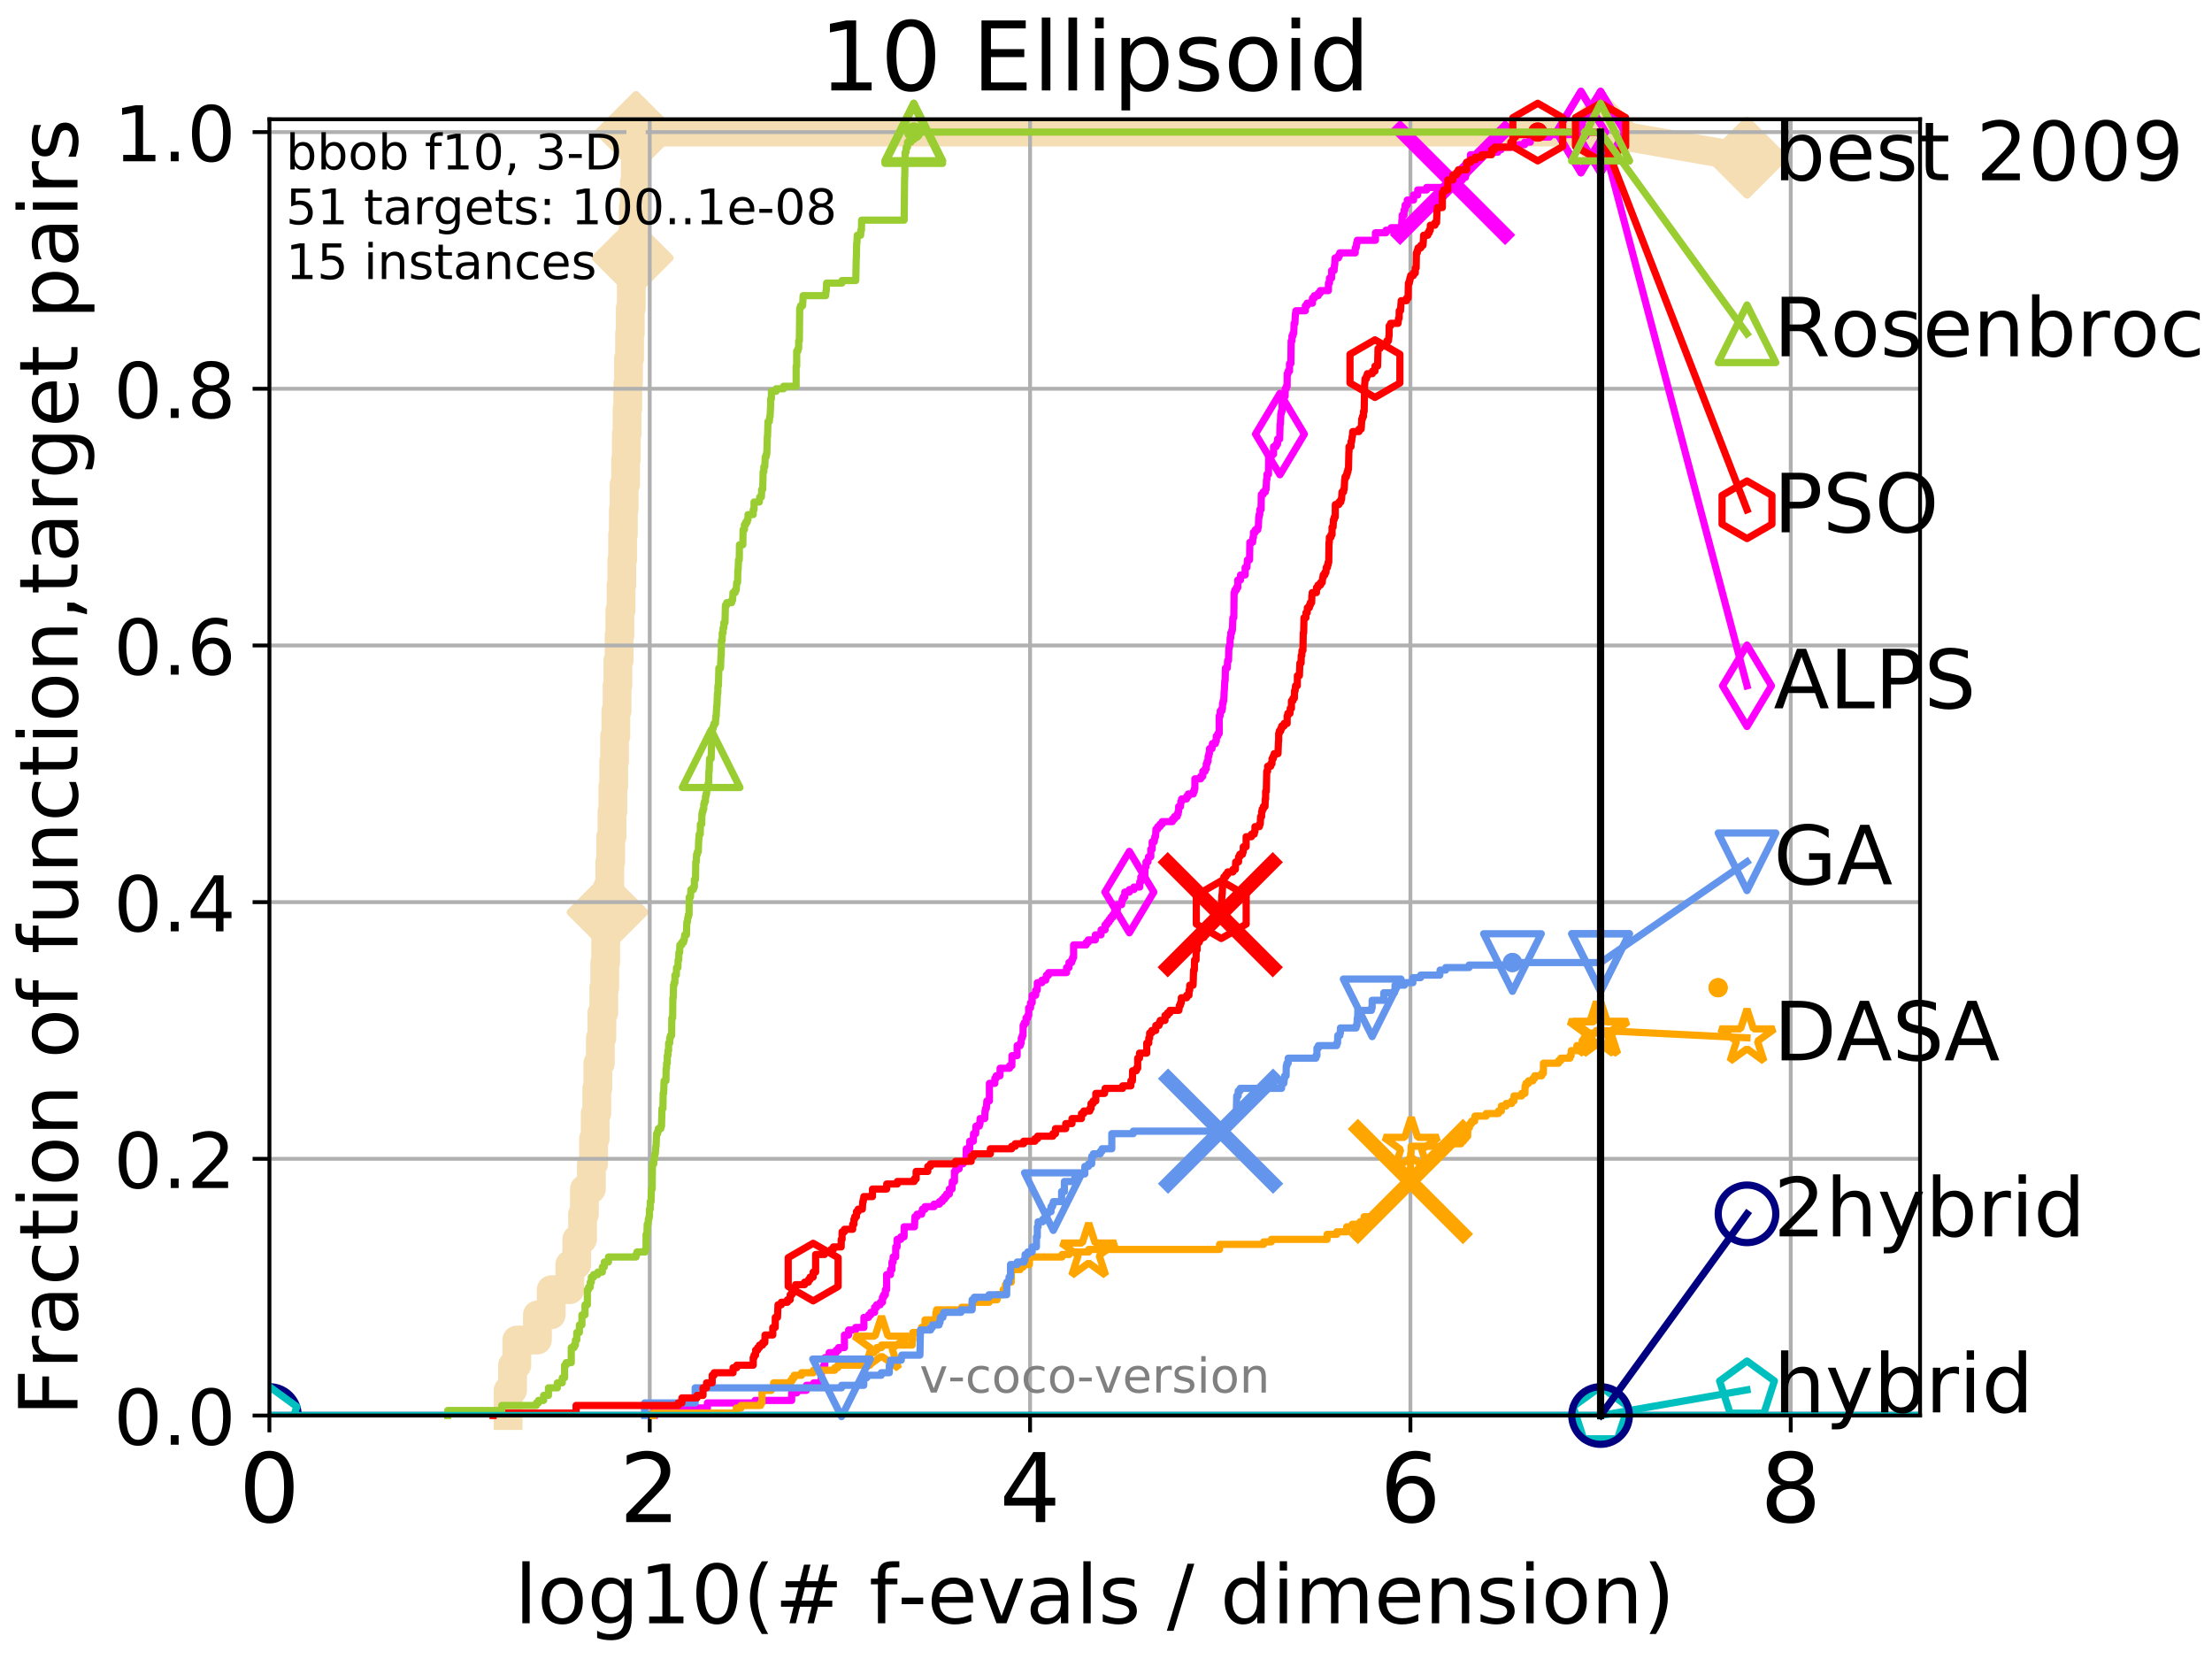 <?xml version="1.0" encoding="utf-8" standalone="no"?>
<!DOCTYPE svg PUBLIC "-//W3C//DTD SVG 1.1//EN"
  "http://www.w3.org/Graphics/SVG/1.1/DTD/svg11.dtd">
<!-- Created with matplotlib (http://matplotlib.org/) -->
<svg height="345.6pt" version="1.1" viewBox="0 0 460.8 345.6" width="460.8pt" xmlns="http://www.w3.org/2000/svg" xmlns:xlink="http://www.w3.org/1999/xlink">
 <defs>
  <style type="text/css">
*{stroke-linecap:butt;stroke-linejoin:round;}
  </style>
 </defs>
 <g id="figure_1">
  <g id="patch_1">
   <path d="M 0 345.6 
L 460.8 345.6 
L 460.8 0 
L 0 0 
z
" style="fill:#ffffff;"/>
  </g>
  <g id="axes_1">
   <g id="patch_2">
    <path d="M 56.12 294.88 
L 399.984 294.88 
L 399.984 24.84 
L 56.12 24.84 
z
" style="fill:#ffffff;"/>
   </g>
   <g id="line2d_1">
    <path d="M 105.848 294.88 
L 105.848 289.638 
L 106.779 289.638 
L 106.779 284.395 
L 107.661 284.395 
L 107.661 279.153 
L 111.953 279.153 
L 111.953 273.91 
L 114.827 273.91 
L 114.827 268.668 
L 118.704 268.668 
L 118.704 263.425 
L 120.151 263.425 
L 120.151 258.183 
L 121.356 258.183 
L 121.356 252.94 
L 121.74 252.94 
L 121.74 247.698 
L 123.195 247.698 
L 123.195 242.455 
L 123.654 242.455 
L 123.654 237.213 
L 123.99 237.213 
L 123.99 231.97 
L 124.32 231.97 
L 124.32 226.728 
L 124.536 226.728 
L 124.536 221.485 
L 125.066 221.485 
L 125.066 216.243 
L 125.376 216.243 
L 125.376 211 
L 125.78 211 
L 125.78 205.758 
L 125.979 205.758 
L 125.979 200.515 
L 126.176 200.515 
L 126.176 195.273 
L 126.37 195.273 
L 126.37 190.03 
L 126.563 190.03 
L 126.563 184.788 
L 127.034 184.788 
L 127.034 179.546 
L 127.219 179.546 
L 127.219 174.303 
L 127.493 174.303 
L 127.493 169.061 
L 127.673 169.061 
L 127.673 163.818 
L 127.851 163.818 
L 127.851 158.576 
L 128.028 158.576 
L 128.028 153.333 
L 128.289 153.333 
L 128.289 148.091 
L 128.547 148.091 
L 128.547 142.848 
L 128.716 142.848 
L 128.716 137.606 
L 128.967 137.606 
L 128.967 132.363 
L 129.133 132.363 
L 129.133 127.121 
L 129.378 127.121 
L 129.378 121.878 
L 129.539 121.878 
L 129.539 116.636 
L 129.699 116.636 
L 129.699 111.393 
L 129.858 111.393 
L 129.858 106.151 
L 130.015 106.151 
L 130.015 100.908 
L 130.325 100.908 
L 130.325 95.666 
L 130.478 95.666 
L 130.478 90.423 
L 130.63 90.423 
L 130.63 85.181 
L 130.78 85.181 
L 130.78 79.938 
L 130.929 79.938 
L 130.929 74.696 
L 131.15 74.696 
L 131.15 69.453 
L 131.296 69.453 
L 131.296 64.211 
L 131.512 64.211 
L 131.512 58.969 
L 131.655 58.969 
L 131.655 53.726 
L 131.797 53.726 
L 131.797 48.484 
L 131.937 48.484 
L 131.937 43.241 
L 132.146 43.241 
L 132.146 37.999 
L 132.352 37.999 
L 132.352 32.756 
L 132.488 32.756 
L 132.488 27.514 
L 333.43 27.514 
" style="fill:none;stroke:#f5deb3;stroke-linecap:square;stroke-width:6;"/>
   </g>
   <g id="line2d_2">
    <defs>
     <path d="M -0 7.778 
L 7.778 0 
L 0 -7.778 
L -7.778 -0 
z
" id="me74ce0a10b" style="stroke:#f5deb3;stroke-linejoin:miter;stroke-width:1.5;"/>
    </defs>
    <g>
     <use style="fill:#f5deb3;stroke:#f5deb3;stroke-linejoin:miter;stroke-width:1.5;" x="126.563" xlink:href="#me74ce0a10b" y="190.03"/>
     <use style="fill:#f5deb3;stroke:#f5deb3;stroke-linejoin:miter;stroke-width:1.5;" x="131.797" xlink:href="#me74ce0a10b" y="53.726"/>
     <use style="fill:#f5deb3;stroke:#f5deb3;stroke-linejoin:miter;stroke-width:1.5;" x="132.488" xlink:href="#me74ce0a10b" y="27.514"/>
     <use style="fill:#f5deb3;stroke:#f5deb3;stroke-linejoin:miter;stroke-width:1.5;" x="132.488" xlink:href="#me74ce0a10b" y="27.514"/>
     <use style="fill:#f5deb3;stroke:#f5deb3;stroke-linejoin:miter;stroke-width:1.5;" x="333.43" xlink:href="#me74ce0a10b" y="27.514"/>
    </g>
   </g>
   <g id="line2d_3">
    <path style="fill:none;stroke:#f5deb3;stroke-linecap:square;stroke-width:6;"/>
    <g/>
   </g>
   <g id="line2d_4">
    <path d="M 333.43 27.514 
L 363.934 32.861 
" style="fill:none;stroke:#f5deb3;stroke-linecap:square;stroke-width:6;"/>
    <g>
     <use style="fill:#f5deb3;stroke:#f5deb3;stroke-linejoin:miter;stroke-width:1.5;" x="333.43" xlink:href="#me74ce0a10b" y="27.514"/>
     <use style="fill:#f5deb3;stroke:#f5deb3;stroke-linejoin:miter;stroke-width:1.5;" x="363.934" xlink:href="#me74ce0a10b" y="32.861"/>
    </g>
   </g>
   <g id="matplotlib.axis_1">
    <g id="xtick_1">
     <g id="line2d_5">
      <path clip-path="url(#p72516c8f91)" d="M 56.12 294.88 
L 56.12 24.84 
" style="fill:none;stroke:#b0b0b0;stroke-linecap:square;stroke-width:0.8;"/>
     </g>
     <g id="line2d_6">
      <defs>
       <path d="M 0 0 
L 0 3.5 
" id="m786c46c795" style="stroke:#000000;stroke-width:0.8;"/>
      </defs>
      <g>
       <use style="stroke:#000000;stroke-width:0.8;" x="56.12" xlink:href="#m786c46c795" y="294.88"/>
      </g>
     </g>
     <g id="text_1">
      <!-- 0 -->
      <defs>
       <path d="M 31.781 66.406 
Q 24.172 66.406 20.328 58.906 
Q 16.5 51.422 16.5 36.375 
Q 16.5 21.391 20.328 13.891 
Q 24.172 6.391 31.781 6.391 
Q 39.453 6.391 43.281 13.891 
Q 47.125 21.391 47.125 36.375 
Q 47.125 51.422 43.281 58.906 
Q 39.453 66.406 31.781 66.406 
z
M 31.781 74.219 
Q 44.047 74.219 50.516 64.516 
Q 56.984 54.828 56.984 36.375 
Q 56.984 17.969 50.516 8.266 
Q 44.047 -1.422 31.781 -1.422 
Q 19.531 -1.422 13.062 8.266 
Q 6.594 17.969 6.594 36.375 
Q 6.594 54.828 13.062 64.516 
Q 19.531 74.219 31.781 74.219 
z
" id="DejaVuSans-30"/>
      </defs>
      <g transform="translate(49.758 317.077)scale(0.2 -0.2)">
       <use xlink:href="#DejaVuSans-30"/>
      </g>
     </g>
    </g>
    <g id="xtick_2">
     <g id="line2d_7">
      <path clip-path="url(#p72516c8f91)" d="M 135.351 294.88 
L 135.351 24.84 
" style="fill:none;stroke:#b0b0b0;stroke-linecap:square;stroke-width:0.8;"/>
     </g>
     <g id="line2d_8">
      <g>
       <use style="stroke:#000000;stroke-width:0.8;" x="135.351" xlink:href="#m786c46c795" y="294.88"/>
      </g>
     </g>
     <g id="text_2">
      <!-- 2 -->
      <defs>
       <path d="M 19.188 8.297 
L 53.609 8.297 
L 53.609 0 
L 7.328 0 
L 7.328 8.297 
Q 12.938 14.109 22.625 23.891 
Q 32.328 33.688 34.812 36.531 
Q 39.547 41.844 41.422 45.531 
Q 43.312 49.219 43.312 52.781 
Q 43.312 58.594 39.234 62.25 
Q 35.156 65.922 28.609 65.922 
Q 23.969 65.922 18.812 64.312 
Q 13.672 62.703 7.812 59.422 
L 7.812 69.391 
Q 13.766 71.781 18.938 73 
Q 24.125 74.219 28.422 74.219 
Q 39.75 74.219 46.484 68.547 
Q 53.219 62.891 53.219 53.422 
Q 53.219 48.922 51.531 44.891 
Q 49.859 40.875 45.406 35.406 
Q 44.188 33.984 37.641 27.219 
Q 31.109 20.453 19.188 8.297 
z
" id="DejaVuSans-32"/>
      </defs>
      <g transform="translate(128.989 317.077)scale(0.2 -0.2)">
       <use xlink:href="#DejaVuSans-32"/>
      </g>
     </g>
    </g>
    <g id="xtick_3">
     <g id="line2d_9">
      <path clip-path="url(#p72516c8f91)" d="M 214.583 294.88 
L 214.583 24.84 
" style="fill:none;stroke:#b0b0b0;stroke-linecap:square;stroke-width:0.8;"/>
     </g>
     <g id="line2d_10">
      <g>
       <use style="stroke:#000000;stroke-width:0.8;" x="214.583" xlink:href="#m786c46c795" y="294.88"/>
      </g>
     </g>
     <g id="text_3">
      <!-- 4 -->
      <defs>
       <path d="M 37.797 64.312 
L 12.891 25.391 
L 37.797 25.391 
z
M 35.203 72.906 
L 47.609 72.906 
L 47.609 25.391 
L 58.016 25.391 
L 58.016 17.188 
L 47.609 17.188 
L 47.609 0 
L 37.797 0 
L 37.797 17.188 
L 4.891 17.188 
L 4.891 26.703 
z
" id="DejaVuSans-34"/>
      </defs>
      <g transform="translate(208.22 317.077)scale(0.2 -0.2)">
       <use xlink:href="#DejaVuSans-34"/>
      </g>
     </g>
    </g>
    <g id="xtick_4">
     <g id="line2d_11">
      <path clip-path="url(#p72516c8f91)" d="M 293.814 294.88 
L 293.814 24.84 
" style="fill:none;stroke:#b0b0b0;stroke-linecap:square;stroke-width:0.8;"/>
     </g>
     <g id="line2d_12">
      <g>
       <use style="stroke:#000000;stroke-width:0.8;" x="293.814" xlink:href="#m786c46c795" y="294.88"/>
      </g>
     </g>
     <g id="text_4">
      <!-- 6 -->
      <defs>
       <path d="M 33.016 40.375 
Q 26.375 40.375 22.484 35.828 
Q 18.609 31.297 18.609 23.391 
Q 18.609 15.531 22.484 10.953 
Q 26.375 6.391 33.016 6.391 
Q 39.656 6.391 43.531 10.953 
Q 47.406 15.531 47.406 23.391 
Q 47.406 31.297 43.531 35.828 
Q 39.656 40.375 33.016 40.375 
z
M 52.594 71.297 
L 52.594 62.312 
Q 48.875 64.062 45.094 64.984 
Q 41.312 65.922 37.594 65.922 
Q 27.828 65.922 22.672 59.328 
Q 17.531 52.734 16.797 39.406 
Q 19.672 43.656 24.016 45.922 
Q 28.375 48.188 33.594 48.188 
Q 44.578 48.188 50.953 41.516 
Q 57.328 34.859 57.328 23.391 
Q 57.328 12.156 50.688 5.359 
Q 44.047 -1.422 33.016 -1.422 
Q 20.359 -1.422 13.672 8.266 
Q 6.984 17.969 6.984 36.375 
Q 6.984 53.656 15.188 63.938 
Q 23.391 74.219 37.203 74.219 
Q 40.922 74.219 44.703 73.484 
Q 48.484 72.75 52.594 71.297 
z
" id="DejaVuSans-36"/>
      </defs>
      <g transform="translate(287.452 317.077)scale(0.2 -0.2)">
       <use xlink:href="#DejaVuSans-36"/>
      </g>
     </g>
    </g>
    <g id="xtick_5">
     <g id="line2d_13">
      <path clip-path="url(#p72516c8f91)" d="M 373.045 294.88 
L 373.045 24.84 
" style="fill:none;stroke:#b0b0b0;stroke-linecap:square;stroke-width:0.8;"/>
     </g>
     <g id="line2d_14">
      <g>
       <use style="stroke:#000000;stroke-width:0.8;" x="373.045" xlink:href="#m786c46c795" y="294.88"/>
      </g>
     </g>
     <g id="text_5">
      <!-- 8 -->
      <defs>
       <path d="M 31.781 34.625 
Q 24.75 34.625 20.719 30.859 
Q 16.703 27.094 16.703 20.516 
Q 16.703 13.922 20.719 10.156 
Q 24.75 6.391 31.781 6.391 
Q 38.812 6.391 42.859 10.172 
Q 46.922 13.969 46.922 20.516 
Q 46.922 27.094 42.891 30.859 
Q 38.875 34.625 31.781 34.625 
z
M 21.922 38.812 
Q 15.578 40.375 12.031 44.719 
Q 8.5 49.078 8.5 55.328 
Q 8.5 64.062 14.719 69.141 
Q 20.953 74.219 31.781 74.219 
Q 42.672 74.219 48.875 69.141 
Q 55.078 64.062 55.078 55.328 
Q 55.078 49.078 51.531 44.719 
Q 48 40.375 41.703 38.812 
Q 48.828 37.156 52.797 32.312 
Q 56.781 27.484 56.781 20.516 
Q 56.781 9.906 50.312 4.234 
Q 43.844 -1.422 31.781 -1.422 
Q 19.734 -1.422 13.25 4.234 
Q 6.781 9.906 6.781 20.516 
Q 6.781 27.484 10.781 32.312 
Q 14.797 37.156 21.922 38.812 
z
M 18.312 54.391 
Q 18.312 48.734 21.844 45.562 
Q 25.391 42.391 31.781 42.391 
Q 38.141 42.391 41.719 45.562 
Q 45.312 48.734 45.312 54.391 
Q 45.312 60.062 41.719 63.234 
Q 38.141 66.406 31.781 66.406 
Q 25.391 66.406 21.844 63.234 
Q 18.312 60.062 18.312 54.391 
z
" id="DejaVuSans-38"/>
      </defs>
      <g transform="translate(366.683 317.077)scale(0.2 -0.2)">
       <use xlink:href="#DejaVuSans-38"/>
      </g>
     </g>
    </g>
    <g id="text_6">
     <!-- log10(# f-evals / dimension) -->
     <defs>
      <path d="M 9.422 75.984 
L 18.406 75.984 
L 18.406 0 
L 9.422 0 
z
" id="DejaVuSans-6c"/>
      <path d="M 30.609 48.391 
Q 23.391 48.391 19.188 42.75 
Q 14.984 37.109 14.984 27.297 
Q 14.984 17.484 19.156 11.844 
Q 23.344 6.203 30.609 6.203 
Q 37.797 6.203 41.984 11.859 
Q 46.188 17.531 46.188 27.297 
Q 46.188 37.016 41.984 42.703 
Q 37.797 48.391 30.609 48.391 
z
M 30.609 56 
Q 42.328 56 49.016 48.375 
Q 55.719 40.766 55.719 27.297 
Q 55.719 13.875 49.016 6.219 
Q 42.328 -1.422 30.609 -1.422 
Q 18.844 -1.422 12.172 6.219 
Q 5.516 13.875 5.516 27.297 
Q 5.516 40.766 12.172 48.375 
Q 18.844 56 30.609 56 
z
" id="DejaVuSans-6f"/>
      <path d="M 45.406 27.984 
Q 45.406 37.75 41.375 43.109 
Q 37.359 48.484 30.078 48.484 
Q 22.859 48.484 18.828 43.109 
Q 14.797 37.75 14.797 27.984 
Q 14.797 18.266 18.828 12.891 
Q 22.859 7.516 30.078 7.516 
Q 37.359 7.516 41.375 12.891 
Q 45.406 18.266 45.406 27.984 
z
M 54.391 6.781 
Q 54.391 -7.172 48.188 -13.984 
Q 42 -20.797 29.203 -20.797 
Q 24.469 -20.797 20.266 -20.094 
Q 16.062 -19.391 12.109 -17.922 
L 12.109 -9.188 
Q 16.062 -11.328 19.922 -12.344 
Q 23.781 -13.375 27.781 -13.375 
Q 36.625 -13.375 41.016 -8.766 
Q 45.406 -4.156 45.406 5.172 
L 45.406 9.625 
Q 42.625 4.781 38.281 2.391 
Q 33.938 0 27.875 0 
Q 17.828 0 11.672 7.656 
Q 5.516 15.328 5.516 27.984 
Q 5.516 40.672 11.672 48.328 
Q 17.828 56 27.875 56 
Q 33.938 56 38.281 53.609 
Q 42.625 51.219 45.406 46.391 
L 45.406 54.688 
L 54.391 54.688 
z
" id="DejaVuSans-67"/>
      <path d="M 12.406 8.297 
L 28.516 8.297 
L 28.516 63.922 
L 10.984 60.406 
L 10.984 69.391 
L 28.422 72.906 
L 38.281 72.906 
L 38.281 8.297 
L 54.391 8.297 
L 54.391 0 
L 12.406 0 
z
" id="DejaVuSans-31"/>
      <path d="M 31 75.875 
Q 24.469 64.656 21.281 53.656 
Q 18.109 42.672 18.109 31.391 
Q 18.109 20.125 21.312 9.062 
Q 24.516 -2 31 -13.188 
L 23.188 -13.188 
Q 15.875 -1.703 12.234 9.375 
Q 8.594 20.453 8.594 31.391 
Q 8.594 42.281 12.203 53.312 
Q 15.828 64.359 23.188 75.875 
z
" id="DejaVuSans-28"/>
      <path d="M 51.125 44 
L 36.922 44 
L 32.812 27.688 
L 47.125 27.688 
z
M 43.797 71.781 
L 38.719 51.516 
L 52.984 51.516 
L 58.109 71.781 
L 65.922 71.781 
L 60.891 51.516 
L 76.125 51.516 
L 76.125 44 
L 58.984 44 
L 54.984 27.688 
L 70.516 27.688 
L 70.516 20.219 
L 53.078 20.219 
L 48 0 
L 40.188 0 
L 45.219 20.219 
L 30.906 20.219 
L 25.875 0 
L 18.016 0 
L 23.094 20.219 
L 7.719 20.219 
L 7.719 27.688 
L 24.906 27.688 
L 29 44 
L 13.281 44 
L 13.281 51.516 
L 30.906 51.516 
L 35.891 71.781 
z
" id="DejaVuSans-23"/>
      <path id="DejaVuSans-20"/>
      <path d="M 37.109 75.984 
L 37.109 68.5 
L 28.516 68.5 
Q 23.688 68.5 21.797 66.547 
Q 19.922 64.594 19.922 59.516 
L 19.922 54.688 
L 34.719 54.688 
L 34.719 47.703 
L 19.922 47.703 
L 19.922 0 
L 10.891 0 
L 10.891 47.703 
L 2.297 47.703 
L 2.297 54.688 
L 10.891 54.688 
L 10.891 58.5 
Q 10.891 67.625 15.141 71.797 
Q 19.391 75.984 28.609 75.984 
z
" id="DejaVuSans-66"/>
      <path d="M 4.891 31.391 
L 31.203 31.391 
L 31.203 23.391 
L 4.891 23.391 
z
" id="DejaVuSans-2d"/>
      <path d="M 56.203 29.594 
L 56.203 25.203 
L 14.891 25.203 
Q 15.484 15.922 20.484 11.062 
Q 25.484 6.203 34.422 6.203 
Q 39.594 6.203 44.453 7.469 
Q 49.312 8.734 54.109 11.281 
L 54.109 2.781 
Q 49.266 0.734 44.188 -0.344 
Q 39.109 -1.422 33.891 -1.422 
Q 20.797 -1.422 13.156 6.188 
Q 5.516 13.812 5.516 26.812 
Q 5.516 40.234 12.766 48.109 
Q 20.016 56 32.328 56 
Q 43.359 56 49.781 48.891 
Q 56.203 41.797 56.203 29.594 
z
M 47.219 32.234 
Q 47.125 39.594 43.094 43.984 
Q 39.062 48.391 32.422 48.391 
Q 24.906 48.391 20.391 44.141 
Q 15.875 39.891 15.188 32.172 
z
" id="DejaVuSans-65"/>
      <path d="M 2.984 54.688 
L 12.5 54.688 
L 29.594 8.797 
L 46.688 54.688 
L 56.203 54.688 
L 35.688 0 
L 23.484 0 
z
" id="DejaVuSans-76"/>
      <path d="M 34.281 27.484 
Q 23.391 27.484 19.188 25 
Q 14.984 22.516 14.984 16.5 
Q 14.984 11.719 18.141 8.906 
Q 21.297 6.109 26.703 6.109 
Q 34.188 6.109 38.703 11.406 
Q 43.219 16.703 43.219 25.484 
L 43.219 27.484 
z
M 52.203 31.203 
L 52.203 0 
L 43.219 0 
L 43.219 8.297 
Q 40.141 3.328 35.547 0.953 
Q 30.953 -1.422 24.312 -1.422 
Q 15.922 -1.422 10.953 3.297 
Q 6 8.016 6 15.922 
Q 6 25.141 12.172 29.828 
Q 18.359 34.516 30.609 34.516 
L 43.219 34.516 
L 43.219 35.406 
Q 43.219 41.609 39.141 45 
Q 35.062 48.391 27.688 48.391 
Q 23 48.391 18.547 47.266 
Q 14.109 46.141 10.016 43.891 
L 10.016 52.203 
Q 14.938 54.109 19.578 55.047 
Q 24.219 56 28.609 56 
Q 40.484 56 46.344 49.844 
Q 52.203 43.703 52.203 31.203 
z
" id="DejaVuSans-61"/>
      <path d="M 44.281 53.078 
L 44.281 44.578 
Q 40.484 46.531 36.375 47.5 
Q 32.281 48.484 27.875 48.484 
Q 21.188 48.484 17.844 46.438 
Q 14.5 44.391 14.5 40.281 
Q 14.5 37.156 16.891 35.375 
Q 19.281 33.594 26.516 31.984 
L 29.594 31.297 
Q 39.156 29.25 43.188 25.516 
Q 47.219 21.781 47.219 15.094 
Q 47.219 7.469 41.188 3.016 
Q 35.156 -1.422 24.609 -1.422 
Q 20.219 -1.422 15.453 -0.562 
Q 10.688 0.297 5.422 2 
L 5.422 11.281 
Q 10.406 8.688 15.234 7.391 
Q 20.062 6.109 24.812 6.109 
Q 31.156 6.109 34.562 8.281 
Q 37.984 10.453 37.984 14.406 
Q 37.984 18.062 35.516 20.016 
Q 33.062 21.969 24.703 23.781 
L 21.578 24.516 
Q 13.234 26.266 9.516 29.906 
Q 5.812 33.547 5.812 39.891 
Q 5.812 47.609 11.281 51.797 
Q 16.75 56 26.812 56 
Q 31.781 56 36.172 55.266 
Q 40.578 54.547 44.281 53.078 
z
" id="DejaVuSans-73"/>
      <path d="M 25.391 72.906 
L 33.688 72.906 
L 8.297 -9.281 
L 0 -9.281 
z
" id="DejaVuSans-2f"/>
      <path d="M 45.406 46.391 
L 45.406 75.984 
L 54.391 75.984 
L 54.391 0 
L 45.406 0 
L 45.406 8.203 
Q 42.578 3.328 38.25 0.953 
Q 33.938 -1.422 27.875 -1.422 
Q 17.969 -1.422 11.734 6.484 
Q 5.516 14.406 5.516 27.297 
Q 5.516 40.188 11.734 48.094 
Q 17.969 56 27.875 56 
Q 33.938 56 38.25 53.625 
Q 42.578 51.266 45.406 46.391 
z
M 14.797 27.297 
Q 14.797 17.391 18.875 11.75 
Q 22.953 6.109 30.078 6.109 
Q 37.203 6.109 41.297 11.75 
Q 45.406 17.391 45.406 27.297 
Q 45.406 37.203 41.297 42.844 
Q 37.203 48.484 30.078 48.484 
Q 22.953 48.484 18.875 42.844 
Q 14.797 37.203 14.797 27.297 
z
" id="DejaVuSans-64"/>
      <path d="M 9.422 54.688 
L 18.406 54.688 
L 18.406 0 
L 9.422 0 
z
M 9.422 75.984 
L 18.406 75.984 
L 18.406 64.594 
L 9.422 64.594 
z
" id="DejaVuSans-69"/>
      <path d="M 52 44.188 
Q 55.375 50.25 60.062 53.125 
Q 64.75 56 71.094 56 
Q 79.641 56 84.281 50.016 
Q 88.922 44.047 88.922 33.016 
L 88.922 0 
L 79.891 0 
L 79.891 32.719 
Q 79.891 40.578 77.094 44.375 
Q 74.312 48.188 68.609 48.188 
Q 61.625 48.188 57.562 43.547 
Q 53.516 38.922 53.516 30.906 
L 53.516 0 
L 44.484 0 
L 44.484 32.719 
Q 44.484 40.625 41.703 44.406 
Q 38.922 48.188 33.109 48.188 
Q 26.219 48.188 22.156 43.531 
Q 18.109 38.875 18.109 30.906 
L 18.109 0 
L 9.078 0 
L 9.078 54.688 
L 18.109 54.688 
L 18.109 46.188 
Q 21.188 51.219 25.484 53.609 
Q 29.781 56 35.688 56 
Q 41.656 56 45.828 52.969 
Q 50 49.953 52 44.188 
z
" id="DejaVuSans-6d"/>
      <path d="M 54.891 33.016 
L 54.891 0 
L 45.906 0 
L 45.906 32.719 
Q 45.906 40.484 42.875 44.328 
Q 39.844 48.188 33.797 48.188 
Q 26.516 48.188 22.312 43.547 
Q 18.109 38.922 18.109 30.906 
L 18.109 0 
L 9.078 0 
L 9.078 54.688 
L 18.109 54.688 
L 18.109 46.188 
Q 21.344 51.125 25.703 53.562 
Q 30.078 56 35.797 56 
Q 45.219 56 50.047 50.172 
Q 54.891 44.344 54.891 33.016 
z
" id="DejaVuSans-6e"/>
      <path d="M 8.016 75.875 
L 15.828 75.875 
Q 23.141 64.359 26.781 53.312 
Q 30.422 42.281 30.422 31.391 
Q 30.422 20.453 26.781 9.375 
Q 23.141 -1.703 15.828 -13.188 
L 8.016 -13.188 
Q 14.5 -2 17.703 9.062 
Q 20.906 20.125 20.906 31.391 
Q 20.906 42.672 17.703 53.656 
Q 14.5 64.656 8.016 75.875 
z
" id="DejaVuSans-29"/>
     </defs>
     <g transform="translate(107.211 338.154)scale(0.17 -0.17)">
      <use xlink:href="#DejaVuSans-6c"/>
      <use x="27.783" xlink:href="#DejaVuSans-6f"/>
      <use x="88.965" xlink:href="#DejaVuSans-67"/>
      <use x="152.441" xlink:href="#DejaVuSans-31"/>
      <use x="216.064" xlink:href="#DejaVuSans-30"/>
      <use x="279.688" xlink:href="#DejaVuSans-28"/>
      <use x="318.701" xlink:href="#DejaVuSans-23"/>
      <use x="402.49" xlink:href="#DejaVuSans-20"/>
      <use x="434.277" xlink:href="#DejaVuSans-66"/>
      <use x="469.404" xlink:href="#DejaVuSans-2d"/>
      <use x="505.488" xlink:href="#DejaVuSans-65"/>
      <use x="567.012" xlink:href="#DejaVuSans-76"/>
      <use x="626.191" xlink:href="#DejaVuSans-61"/>
      <use x="687.471" xlink:href="#DejaVuSans-6c"/>
      <use x="715.254" xlink:href="#DejaVuSans-73"/>
      <use x="767.354" xlink:href="#DejaVuSans-20"/>
      <use x="799.141" xlink:href="#DejaVuSans-2f"/>
      <use x="832.832" xlink:href="#DejaVuSans-20"/>
      <use x="864.619" xlink:href="#DejaVuSans-64"/>
      <use x="928.096" xlink:href="#DejaVuSans-69"/>
      <use x="955.879" xlink:href="#DejaVuSans-6d"/>
      <use x="1053.291" xlink:href="#DejaVuSans-65"/>
      <use x="1114.814" xlink:href="#DejaVuSans-6e"/>
      <use x="1178.193" xlink:href="#DejaVuSans-73"/>
      <use x="1230.293" xlink:href="#DejaVuSans-69"/>
      <use x="1258.076" xlink:href="#DejaVuSans-6f"/>
      <use x="1319.258" xlink:href="#DejaVuSans-6e"/>
      <use x="1382.637" xlink:href="#DejaVuSans-29"/>
     </g>
    </g>
   </g>
   <g id="matplotlib.axis_2">
    <g id="ytick_1">
     <g id="line2d_15">
      <path clip-path="url(#p72516c8f91)" d="M 56.12 294.88 
L 399.984 294.88 
" style="fill:none;stroke:#b0b0b0;stroke-linecap:square;stroke-width:0.8;"/>
     </g>
     <g id="line2d_16">
      <defs>
       <path d="M 0 0 
L -3.5 0 
" id="mca91e3a00e" style="stroke:#000000;stroke-width:0.8;"/>
      </defs>
      <g>
       <use style="stroke:#000000;stroke-width:0.8;" x="56.12" xlink:href="#mca91e3a00e" y="294.88"/>
      </g>
     </g>
     <g id="text_7">
      <!-- 0.0 -->
      <defs>
       <path d="M 10.688 12.406 
L 21 12.406 
L 21 0 
L 10.688 0 
z
" id="DejaVuSans-2e"/>
      </defs>
      <g transform="translate(23.675 300.959)scale(0.16 -0.16)">
       <use xlink:href="#DejaVuSans-30"/>
       <use x="63.623" xlink:href="#DejaVuSans-2e"/>
       <use x="95.41" xlink:href="#DejaVuSans-30"/>
      </g>
     </g>
    </g>
    <g id="ytick_2">
     <g id="line2d_17">
      <path clip-path="url(#p72516c8f91)" d="M 56.12 241.407 
L 399.984 241.407 
" style="fill:none;stroke:#b0b0b0;stroke-linecap:square;stroke-width:0.8;"/>
     </g>
     <g id="line2d_18">
      <g>
       <use style="stroke:#000000;stroke-width:0.8;" x="56.12" xlink:href="#mca91e3a00e" y="241.407"/>
      </g>
     </g>
     <g id="text_8">
      <!-- 0.2 -->
      <g transform="translate(23.675 247.485)scale(0.16 -0.16)">
       <use xlink:href="#DejaVuSans-30"/>
       <use x="63.623" xlink:href="#DejaVuSans-2e"/>
       <use x="95.41" xlink:href="#DejaVuSans-32"/>
      </g>
     </g>
    </g>
    <g id="ytick_3">
     <g id="line2d_19">
      <path clip-path="url(#p72516c8f91)" d="M 56.12 187.933 
L 399.984 187.933 
" style="fill:none;stroke:#b0b0b0;stroke-linecap:square;stroke-width:0.8;"/>
     </g>
     <g id="line2d_20">
      <g>
       <use style="stroke:#000000;stroke-width:0.8;" x="56.12" xlink:href="#mca91e3a00e" y="187.933"/>
      </g>
     </g>
     <g id="text_9">
      <!-- 0.4 -->
      <g transform="translate(23.675 194.012)scale(0.16 -0.16)">
       <use xlink:href="#DejaVuSans-30"/>
       <use x="63.623" xlink:href="#DejaVuSans-2e"/>
       <use x="95.41" xlink:href="#DejaVuSans-34"/>
      </g>
     </g>
    </g>
    <g id="ytick_4">
     <g id="line2d_21">
      <path clip-path="url(#p72516c8f91)" d="M 56.12 134.46 
L 399.984 134.46 
" style="fill:none;stroke:#b0b0b0;stroke-linecap:square;stroke-width:0.8;"/>
     </g>
     <g id="line2d_22">
      <g>
       <use style="stroke:#000000;stroke-width:0.8;" x="56.12" xlink:href="#mca91e3a00e" y="134.46"/>
      </g>
     </g>
     <g id="text_10">
      <!-- 0.6 -->
      <g transform="translate(23.675 140.539)scale(0.16 -0.16)">
       <use xlink:href="#DejaVuSans-30"/>
       <use x="63.623" xlink:href="#DejaVuSans-2e"/>
       <use x="95.41" xlink:href="#DejaVuSans-36"/>
      </g>
     </g>
    </g>
    <g id="ytick_5">
     <g id="line2d_23">
      <path clip-path="url(#p72516c8f91)" d="M 56.12 80.987 
L 399.984 80.987 
" style="fill:none;stroke:#b0b0b0;stroke-linecap:square;stroke-width:0.8;"/>
     </g>
     <g id="line2d_24">
      <g>
       <use style="stroke:#000000;stroke-width:0.8;" x="56.12" xlink:href="#mca91e3a00e" y="80.987"/>
      </g>
     </g>
     <g id="text_11">
      <!-- 0.8 -->
      <g transform="translate(23.675 87.066)scale(0.16 -0.16)">
       <use xlink:href="#DejaVuSans-30"/>
       <use x="63.623" xlink:href="#DejaVuSans-2e"/>
       <use x="95.41" xlink:href="#DejaVuSans-38"/>
      </g>
     </g>
    </g>
    <g id="ytick_6">
     <g id="line2d_25">
      <path clip-path="url(#p72516c8f91)" d="M 56.12 27.514 
L 399.984 27.514 
" style="fill:none;stroke:#b0b0b0;stroke-linecap:square;stroke-width:0.8;"/>
     </g>
     <g id="line2d_26">
      <g>
       <use style="stroke:#000000;stroke-width:0.8;" x="56.12" xlink:href="#mca91e3a00e" y="27.514"/>
      </g>
     </g>
     <g id="text_12">
      <!-- 1.0 -->
      <g transform="translate(23.675 33.592)scale(0.16 -0.16)">
       <use xlink:href="#DejaVuSans-31"/>
       <use x="63.623" xlink:href="#DejaVuSans-2e"/>
       <use x="95.41" xlink:href="#DejaVuSans-30"/>
      </g>
     </g>
    </g>
    <g id="text_13">
     <!-- Fraction of function,target pairs -->
     <defs>
      <path d="M 9.812 72.906 
L 51.703 72.906 
L 51.703 64.594 
L 19.672 64.594 
L 19.672 43.109 
L 48.578 43.109 
L 48.578 34.812 
L 19.672 34.812 
L 19.672 0 
L 9.812 0 
z
" id="DejaVuSans-46"/>
      <path d="M 41.109 46.297 
Q 39.594 47.172 37.812 47.578 
Q 36.031 48 33.891 48 
Q 26.266 48 22.188 43.047 
Q 18.109 38.094 18.109 28.812 
L 18.109 0 
L 9.078 0 
L 9.078 54.688 
L 18.109 54.688 
L 18.109 46.188 
Q 20.953 51.172 25.484 53.578 
Q 30.031 56 36.531 56 
Q 37.453 56 38.578 55.875 
Q 39.703 55.766 41.062 55.516 
z
" id="DejaVuSans-72"/>
      <path d="M 48.781 52.594 
L 48.781 44.188 
Q 44.969 46.297 41.141 47.344 
Q 37.312 48.391 33.406 48.391 
Q 24.656 48.391 19.812 42.844 
Q 14.984 37.312 14.984 27.297 
Q 14.984 17.281 19.812 11.734 
Q 24.656 6.203 33.406 6.203 
Q 37.312 6.203 41.141 7.25 
Q 44.969 8.297 48.781 10.406 
L 48.781 2.094 
Q 45.016 0.344 40.984 -0.531 
Q 36.969 -1.422 32.422 -1.422 
Q 20.062 -1.422 12.781 6.344 
Q 5.516 14.109 5.516 27.297 
Q 5.516 40.672 12.859 48.328 
Q 20.219 56 33.016 56 
Q 37.156 56 41.109 55.141 
Q 45.062 54.297 48.781 52.594 
z
" id="DejaVuSans-63"/>
      <path d="M 18.312 70.219 
L 18.312 54.688 
L 36.812 54.688 
L 36.812 47.703 
L 18.312 47.703 
L 18.312 18.016 
Q 18.312 11.328 20.141 9.422 
Q 21.969 7.516 27.594 7.516 
L 36.812 7.516 
L 36.812 0 
L 27.594 0 
Q 17.188 0 13.234 3.875 
Q 9.281 7.766 9.281 18.016 
L 9.281 47.703 
L 2.688 47.703 
L 2.688 54.688 
L 9.281 54.688 
L 9.281 70.219 
z
" id="DejaVuSans-74"/>
      <path d="M 8.5 21.578 
L 8.5 54.688 
L 17.484 54.688 
L 17.484 21.922 
Q 17.484 14.156 20.5 10.266 
Q 23.531 6.391 29.594 6.391 
Q 36.859 6.391 41.078 11.031 
Q 45.312 15.672 45.312 23.688 
L 45.312 54.688 
L 54.297 54.688 
L 54.297 0 
L 45.312 0 
L 45.312 8.406 
Q 42.047 3.422 37.719 1 
Q 33.406 -1.422 27.688 -1.422 
Q 18.266 -1.422 13.375 4.438 
Q 8.5 10.297 8.5 21.578 
z
M 31.109 56 
z
" id="DejaVuSans-75"/>
      <path d="M 11.719 12.406 
L 22.016 12.406 
L 22.016 4 
L 14.016 -11.625 
L 7.719 -11.625 
L 11.719 4 
z
" id="DejaVuSans-2c"/>
      <path d="M 18.109 8.203 
L 18.109 -20.797 
L 9.078 -20.797 
L 9.078 54.688 
L 18.109 54.688 
L 18.109 46.391 
Q 20.953 51.266 25.266 53.625 
Q 29.594 56 35.594 56 
Q 45.562 56 51.781 48.094 
Q 58.016 40.188 58.016 27.297 
Q 58.016 14.406 51.781 6.484 
Q 45.562 -1.422 35.594 -1.422 
Q 29.594 -1.422 25.266 0.953 
Q 20.953 3.328 18.109 8.203 
z
M 48.688 27.297 
Q 48.688 37.203 44.609 42.844 
Q 40.531 48.484 33.406 48.484 
Q 26.266 48.484 22.188 42.844 
Q 18.109 37.203 18.109 27.297 
Q 18.109 17.391 22.188 11.75 
Q 26.266 6.109 33.406 6.109 
Q 40.531 6.109 44.609 11.75 
Q 48.688 17.391 48.688 27.297 
z
" id="DejaVuSans-70"/>
     </defs>
     <g transform="translate(16.14 294.999)rotate(-90)scale(0.17 -0.17)">
      <use xlink:href="#DejaVuSans-46"/>
      <use x="57.41" xlink:href="#DejaVuSans-72"/>
      <use x="98.523" xlink:href="#DejaVuSans-61"/>
      <use x="159.803" xlink:href="#DejaVuSans-63"/>
      <use x="214.783" xlink:href="#DejaVuSans-74"/>
      <use x="253.992" xlink:href="#DejaVuSans-69"/>
      <use x="281.775" xlink:href="#DejaVuSans-6f"/>
      <use x="342.957" xlink:href="#DejaVuSans-6e"/>
      <use x="406.336" xlink:href="#DejaVuSans-20"/>
      <use x="438.123" xlink:href="#DejaVuSans-6f"/>
      <use x="499.305" xlink:href="#DejaVuSans-66"/>
      <use x="534.51" xlink:href="#DejaVuSans-20"/>
      <use x="566.297" xlink:href="#DejaVuSans-66"/>
      <use x="601.502" xlink:href="#DejaVuSans-75"/>
      <use x="664.881" xlink:href="#DejaVuSans-6e"/>
      <use x="728.26" xlink:href="#DejaVuSans-63"/>
      <use x="783.24" xlink:href="#DejaVuSans-74"/>
      <use x="822.449" xlink:href="#DejaVuSans-69"/>
      <use x="850.232" xlink:href="#DejaVuSans-6f"/>
      <use x="911.414" xlink:href="#DejaVuSans-6e"/>
      <use x="974.793" xlink:href="#DejaVuSans-2c"/>
      <use x="1006.58" xlink:href="#DejaVuSans-74"/>
      <use x="1045.789" xlink:href="#DejaVuSans-61"/>
      <use x="1107.068" xlink:href="#DejaVuSans-72"/>
      <use x="1148.166" xlink:href="#DejaVuSans-67"/>
      <use x="1211.643" xlink:href="#DejaVuSans-65"/>
      <use x="1273.166" xlink:href="#DejaVuSans-74"/>
      <use x="1312.375" xlink:href="#DejaVuSans-20"/>
      <use x="1344.162" xlink:href="#DejaVuSans-70"/>
      <use x="1407.639" xlink:href="#DejaVuSans-61"/>
      <use x="1468.918" xlink:href="#DejaVuSans-69"/>
      <use x="1496.701" xlink:href="#DejaVuSans-72"/>
      <use x="1537.814" xlink:href="#DejaVuSans-73"/>
     </g>
    </g>
   </g>
   <g id="line2d_27">
    <defs>
     <path d="M 0 1.5 
C 0.398 1.5 0.779 1.342 1.061 1.061 
C 1.342 0.779 1.5 0.398 1.5 0 
C 1.5 -0.398 1.342 -0.779 1.061 -1.061 
C 0.779 -1.342 0.398 -1.5 0 -1.5 
C -0.398 -1.5 -0.779 -1.342 -1.061 -1.061 
C -1.342 -0.779 -1.5 -0.398 -1.5 0 
C -1.5 0.398 -1.342 0.779 -1.061 1.061 
C -0.779 1.342 -0.398 1.5 0 1.5 
z
" id="m8fe00d70a4" style="stroke:#f5deb3;"/>
    </defs>
    <g>
     <use style="fill:#f5deb3;stroke:#f5deb3;" x="132.488" xlink:href="#m8fe00d70a4" y="27.514"/>
     <use style="fill:#f5deb3;stroke:#f5deb3;" x="132.488" xlink:href="#m8fe00d70a4" y="27.514"/>
    </g>
   </g>
   <g id="line2d_28">
    <path clip-path="url(#p72516c8f91)" d="M 56.12 294.88 
L 56.12 294.88 
L 56.12 294.88 
L 56.12 294.88 
L 399.984 294.88 
" style="fill:none;stroke:#000080;stroke-linecap:square;stroke-width:1.5;"/>
   </g>
   <g id="line2d_29">
    <defs>
     <path d="M 0 6 
C 1.591 6 3.117 5.368 4.243 4.243 
C 5.368 3.117 6 1.591 6 0 
C 6 -1.591 5.368 -3.117 4.243 -4.243 
C 3.117 -5.368 1.591 -6 0 -6 
C -1.591 -6 -3.117 -5.368 -4.243 -4.243 
C -5.368 -3.117 -6 -1.591 -6 0 
C -6 1.591 -5.368 3.117 -4.243 4.243 
C -3.117 5.368 -1.591 6 0 6 
z
" id="m7f81ac0c10" style="stroke:#000080;stroke-width:1.5;"/>
    </defs>
    <g clip-path="url(#p72516c8f91)">
     <use style="fill-opacity:0;stroke:#000080;stroke-width:1.5;" x="56.12" xlink:href="#m7f81ac0c10" y="294.88"/>
    </g>
   </g>
   <g id="line2d_30">
    <path clip-path="url(#p72516c8f91)" style="fill:none;stroke:#000080;stroke-linecap:square;stroke-width:1.5;"/>
    <g clip-path="url(#p72516c8f91)">
     <use style="fill-opacity:0;stroke:#000080;stroke-width:1.5;" x="-1" xlink:href="#m7f81ac0c10" y="562.246"/>
     <use style="fill-opacity:0;stroke:#000080;stroke-width:1.5;" x="399.984" xlink:href="#m7f81ac0c10" y="562.246"/>
    </g>
   </g>
   <g id="line2d_31">
    <defs>
     <path d="M 0 1.5 
C 0.398 1.5 0.779 1.342 1.061 1.061 
C 1.342 0.779 1.5 0.398 1.5 0 
C 1.5 -0.398 1.342 -0.779 1.061 -1.061 
C 0.779 -1.342 0.398 -1.5 0 -1.5 
C -0.398 -1.5 -0.779 -1.342 -1.061 -1.061 
C -1.342 -0.779 -1.5 -0.398 -1.5 0 
C -1.5 0.398 -1.342 0.779 -1.061 1.061 
C -0.779 1.342 -0.398 1.5 0 1.5 
z
" id="me3d1e014c5" style="stroke:#ff00ff;"/>
    </defs>
    <g>
     <use style="fill:#ff00ff;stroke:#ff00ff;" x="329.338" xlink:href="#me3d1e014c5" y="27.514"/>
     <use style="fill:#ff00ff;stroke:#ff00ff;" x="329.338" xlink:href="#me3d1e014c5" y="27.514"/>
    </g>
   </g>
   <g id="line2d_32">
    <path d="M 136.3 294.88 
L 136.3 293.307 
L 147.363 293.307 
L 147.363 292.259 
L 157.294 292.259 
L 157.294 291.735 
L 164.919 291.735 
L 164.919 290.162 
L 165.986 290.162 
L 165.986 289.638 
L 167.982 289.638 
L 167.982 288.589 
L 169.529 288.589 
L 169.529 288.065 
L 171.078 288.065 
L 171.078 285.444 
L 171.616 285.444 
L 171.616 284.395 
L 171.823 284.395 
L 171.844 282.822 
L 172.735 282.822 
L 172.735 281.774 
L 174.205 281.774 
L 174.205 281.25 
L 174.69 281.25 
L 174.69 280.725 
L 175.91 280.725 
L 175.91 278.104 
L 176.783 278.104 
L 176.783 277.056 
L 178.242 277.056 
L 178.242 276.531 
L 179.968 276.531 
L 179.968 274.434 
L 180.943 274.434 
L 180.943 273.91 
L 181.395 273.91 
L 181.395 273.386 
L 182.193 273.386 
L 182.193 272.337 
L 182.61 272.337 
L 182.61 271.813 
L 183.369 271.813 
L 183.369 271.289 
L 183.828 271.289 
L 183.828 270.24 
L 184.1 270.24 
L 184.1 269.716 
L 184.44 269.716 
L 184.44 268.668 
L 184.7 268.668 
L 184.7 265.522 
L 185.514 265.522 
L 185.514 264.474 
L 185.813 264.474 
L 185.813 262.901 
L 186.052 262.901 
L 186.052 261.852 
L 186.595 261.852 
L 186.595 259.755 
L 186.878 259.755 
L 186.878 258.183 
L 187.653 258.183 
L 187.653 257.658 
L 188.333 257.658 
L 188.349 255.561 
L 190.498 255.561 
L 190.589 253.464 
L 191.034 253.464 
L 191.034 252.94 
L 191.996 252.94 
L 191.996 252.416 
L 192.155 252.416 
L 192.155 251.892 
L 192.698 251.892 
L 192.698 251.367 
L 194.602 251.367 
L 194.602 250.843 
L 195.693 250.843 
L 195.693 250.319 
L 196.298 250.319 
L 196.298 249.795 
L 196.778 249.795 
L 196.778 249.27 
L 197.178 249.27 
L 197.178 248.746 
L 197.767 248.746 
L 197.767 247.698 
L 198.321 247.698 
L 198.384 246.125 
L 198.832 246.125 
L 198.832 244.028 
L 199.107 244.028 
L 199.107 243.504 
L 199.795 243.504 
L 199.795 242.455 
L 200.608 242.455 
L 200.608 241.931 
L 201.233 241.931 
L 201.289 239.31 
L 202.003 239.31 
L 202.003 237.737 
L 202.768 237.737 
L 202.8 236.164 
L 203.248 236.164 
L 203.312 234.592 
L 204.014 234.592 
L 204.014 234.067 
L 204.165 234.067 
L 204.165 233.019 
L 205.142 233.019 
L 205.19 231.446 
L 205.283 231.446 
L 205.283 230.922 
L 205.473 230.922 
L 205.58 229.349 
L 206.113 229.349 
L 206.113 225.679 
L 207.244 225.679 
L 207.244 224.631 
L 207.518 224.631 
L 207.518 224.107 
L 208.315 224.107 
L 208.341 222.534 
L 210.309 222.534 
L 210.309 222.01 
L 210.79 222.01 
L 210.813 219.913 
L 211.886 219.913 
L 211.886 217.816 
L 212.538 217.816 
L 212.538 217.291 
L 212.727 217.291 
L 212.76 216.243 
L 212.945 216.243 
L 212.945 215.719 
L 213.121 215.719 
L 213.135 213.622 
L 213.343 213.622 
L 213.343 213.097 
L 213.741 213.097 
L 213.741 212.049 
L 214.101 212.049 
L 214.101 211.525 
L 214.292 211.525 
L 214.292 209.952 
L 214.682 209.952 
L 214.682 208.903 
L 215.021 208.903 
L 215.03 207.331 
L 215.761 207.331 
L 215.761 206.282 
L 216.069 206.282 
L 216.094 204.709 
L 217.053 204.709 
L 217.053 204.185 
L 217.847 204.185 
L 217.847 203.661 
L 217.998 203.661 
L 217.998 203.137 
L 218.451 203.137 
L 218.451 202.612 
L 222.188 202.612 
L 222.188 201.564 
L 222.681 201.564 
L 222.681 200.515 
L 223.231 200.515 
L 223.231 199.991 
L 223.446 199.991 
L 223.446 199.467 
L 223.651 199.467 
L 223.651 196.846 
L 226.275 196.846 
L 226.275 196.321 
L 226.694 196.321 
L 226.694 195.797 
L 228.179 195.797 
L 228.179 194.749 
L 229.372 194.749 
L 229.372 193.7 
L 230.205 193.7 
L 230.205 192.652 
L 230.61 192.652 
L 230.61 192.127 
L 231.02 192.127 
L 231.02 191.603 
L 231.389 191.603 
L 231.389 191.079 
L 231.819 191.079 
L 231.819 190.555 
L 232.218 190.555 
L 232.218 189.506 
L 232.765 189.506 
L 232.765 188.458 
L 233.66 188.458 
L 233.754 187.409 
L 233.957 187.409 
L 233.957 186.885 
L 234.309 186.885 
L 234.309 185.836 
L 235.269 185.836 
L 235.269 185.312 
L 236.217 185.312 
L 236.217 184.788 
L 237.428 184.788 
L 237.428 183.739 
L 237.649 183.739 
L 237.649 182.691 
L 238.462 182.691 
L 238.545 180.594 
L 238.733 180.594 
L 238.733 179.546 
L 239.142 179.546 
L 239.245 178.497 
L 239.73 178.497 
L 239.73 176.924 
L 240.021 176.924 
L 240.021 175.352 
L 240.455 175.352 
L 240.565 174.303 
L 240.718 174.303 
L 240.808 172.73 
L 241.179 172.73 
L 241.179 172.206 
L 241.652 172.206 
L 241.652 171.682 
L 242.112 171.682 
L 242.112 171.158 
L 244.227 171.158 
L 244.227 170.633 
L 244.657 170.633 
L 244.657 170.109 
L 245.222 170.109 
L 245.222 169.585 
L 245.419 169.585 
L 245.419 169.061 
L 245.534 169.061 
L 245.534 168.012 
L 245.926 168.012 
L 245.994 166.964 
L 246.158 166.964 
L 246.158 166.439 
L 247.176 166.439 
L 247.176 165.915 
L 247.54 165.915 
L 247.54 165.391 
L 248.591 165.391 
L 248.591 164.867 
L 248.794 164.867 
L 248.794 164.342 
L 248.915 164.342 
L 248.915 162.245 
L 250.124 162.245 
L 250.124 161.721 
L 250.563 161.721 
L 250.563 160.673 
L 251.043 160.673 
L 251.043 160.148 
L 251.288 160.148 
L 251.288 159.1 
L 251.475 159.1 
L 251.475 158.576 
L 251.673 158.576 
L 251.673 157.527 
L 251.823 157.527 
L 251.823 157.003 
L 251.941 157.003 
L 251.961 155.954 
L 252.492 155.954 
L 252.564 154.906 
L 253.188 154.906 
L 253.188 154.382 
L 253.378 154.382 
L 253.378 153.333 
L 253.71 153.333 
L 253.71 152.809 
L 253.984 152.809 
L 253.985 149.139 
L 254.181 149.139 
L 254.199 148.091 
L 254.552 148.091 
L 254.552 147.566 
L 254.672 147.566 
L 254.672 146.518 
L 254.802 146.518 
L 254.802 145.994 
L 254.924 145.994 
L 255.029 143.897 
L 255.046 143.897 
L 255.147 141.8 
L 255.216 141.8 
L 255.28 139.178 
L 255.657 139.178 
L 255.737 137.606 
L 255.925 137.606 
L 255.993 134.984 
L 256.076 134.984 
L 256.076 134.46 
L 256.235 134.46 
L 256.255 132.887 
L 256.385 132.887 
L 256.394 131.839 
L 256.593 131.839 
L 256.593 131.315 
L 256.725 131.315 
L 256.83 128.693 
L 257.025 128.693 
L 257.09 123.451 
L 257.229 123.451 
L 257.229 122.927 
L 257.559 122.927 
L 257.559 122.403 
L 257.85 122.403 
L 257.85 120.83 
L 258.425 120.83 
L 258.425 119.781 
L 259.388 119.781 
L 259.388 118.209 
L 259.751 118.209 
L 259.86 116.636 
L 260.307 116.636 
L 260.371 112.966 
L 260.947 112.966 
L 261.011 111.918 
L 261.12 111.918 
L 261.12 110.869 
L 261.519 110.869 
L 261.519 110.345 
L 262.019 110.345 
L 262.019 109.821 
L 262.135 109.821 
L 262.223 107.724 
L 262.297 107.724 
L 262.297 107.199 
L 262.438 107.199 
L 262.438 106.151 
L 262.701 106.151 
L 262.757 103.005 
L 263.131 103.005 
L 263.131 102.481 
L 263.597 102.481 
L 263.597 101.957 
L 263.744 101.957 
L 263.844 99.86 
L 263.928 99.86 
L 263.928 98.811 
L 264.244 98.811 
L 264.277 95.142 
L 264.856 95.142 
L 264.856 94.617 
L 265.299 94.617 
L 265.309 93.045 
L 265.841 93.045 
L 265.841 92.52 
L 266.139 92.52 
L 266.139 91.472 
L 266.581 91.472 
L 266.667 88.326 
L 266.733 88.326 
L 266.808 86.229 
L 266.904 86.229 
L 266.904 85.705 
L 267.069 85.705 
L 267.069 83.608 
L 267.181 83.608 
L 267.195 82.56 
L 267.716 82.56 
L 267.716 80.987 
L 267.959 80.987 
L 267.959 80.463 
L 268.126 80.463 
L 268.155 77.841 
L 268.329 77.841 
L 268.329 77.317 
L 268.628 77.317 
L 268.628 75.744 
L 268.91 75.744 
L 268.972 71.026 
L 269.142 71.026 
L 269.142 69.978 
L 269.336 69.978 
L 269.336 69.453 
L 269.511 69.453 
L 269.583 67.356 
L 269.754 67.356 
L 269.863 65.259 
L 269.962 65.259 
L 269.962 64.735 
L 271.926 64.735 
L 271.926 63.687 
L 272.286 63.687 
L 272.286 63.163 
L 273.396 63.163 
L 273.403 62.114 
L 273.797 62.114 
L 273.797 61.59 
L 274.62 61.59 
L 274.62 61.066 
L 275.024 61.066 
L 275.024 60.541 
L 276.722 60.541 
L 276.744 58.969 
L 276.959 58.969 
L 276.959 57.92 
L 277.398 57.92 
L 277.408 56.347 
L 277.92 56.347 
L 277.979 55.299 
L 278.034 55.299 
L 278.129 53.726 
L 278.836 53.726 
L 278.836 53.202 
L 279.088 53.202 
L 279.088 52.678 
L 282.318 52.678 
L 282.318 51.629 
L 282.517 51.629 
L 282.608 50.581 
L 282.748 50.581 
L 282.748 50.056 
L 286.529 50.056 
L 286.534 48.484 
L 288.721 48.484 
L 288.721 47.959 
L 289.81 47.959 
L 289.81 47.435 
L 291.977 47.435 
L 292.035 45.862 
L 292.094 45.862 
L 292.102 44.814 
L 292.487 44.814 
L 292.487 43.765 
L 292.669 43.765 
L 292.716 42.717 
L 293.166 42.717 
L 293.166 41.668 
L 294.467 41.668 
L 294.467 40.62 
L 295.334 40.62 
L 295.334 39.571 
L 297.19 39.571 
L 297.19 39.047 
L 301.02 39.047 
L 301.02 38.523 
L 302.56 38.523 
L 302.56 37.999 
L 304.015 37.999 
L 304.015 37.474 
L 304.656 37.474 
L 304.656 36.95 
L 305.276 36.95 
L 305.276 36.426 
L 305.423 36.426 
L 305.423 35.377 
L 306.166 35.377 
L 306.166 34.853 
L 306.29 34.853 
L 306.319 32.232 
L 308.304 32.232 
L 308.304 31.708 
L 312.034 31.708 
L 312.034 31.183 
L 312.687 31.183 
L 312.687 30.659 
L 316.471 30.659 
L 316.471 30.135 
L 317.614 30.135 
L 317.614 29.611 
L 318.795 29.611 
L 318.795 28.562 
L 322.781 28.562 
L 322.781 28.038 
L 329.338 28.038 
L 329.338 27.514 
L 333.43 27.514 
L 333.43 27.514 
" style="fill:none;stroke:#ff00ff;stroke-linecap:square;stroke-width:1.5;"/>
   </g>
   <g id="line2d_33">
    <defs>
     <path d="M -0 8.485 
L 5.091 0 
L 0 -8.485 
L -5.091 -0 
z
" id="m35c4e4c144" style="stroke:#ff00ff;stroke-linejoin:miter;stroke-width:1.5;"/>
    </defs>
    <g>
     <use style="fill-opacity:0;stroke:#ff00ff;stroke-linejoin:miter;stroke-width:1.5;" x="235.269" xlink:href="#m35c4e4c144" y="185.836"/>
     <use style="fill-opacity:0;stroke:#ff00ff;stroke-linejoin:miter;stroke-width:1.5;" x="266.634" xlink:href="#m35c4e4c144" y="90.423"/>
     <use style="fill-opacity:0;stroke:#ff00ff;stroke-linejoin:miter;stroke-width:1.5;" x="329.338" xlink:href="#m35c4e4c144" y="27.514"/>
     <use style="fill-opacity:0;stroke:#ff00ff;stroke-linejoin:miter;stroke-width:1.5;" x="329.338" xlink:href="#m35c4e4c144" y="27.514"/>
     <use style="fill-opacity:0;stroke:#ff00ff;stroke-linejoin:miter;stroke-width:1.5;" x="333.43" xlink:href="#m35c4e4c144" y="27.514"/>
    </g>
   </g>
   <g id="line2d_34">
    <path style="fill:none;stroke:#ff00ff;stroke-linecap:square;stroke-width:1.5;"/>
    <g/>
   </g>
   <g id="line2d_35">
    <path clip-path="url(#p72516c8f91)" d="M 302.603 37.999 
" style="fill:none;stroke:#ff00ff;stroke-linecap:square;stroke-width:1.5;"/>
    <defs>
     <path d="M -12 12 
L 12 -12 
M -12 -12 
L 12 12 
" id="mce445c8c5c" style="stroke:#ff00ff;stroke-width:3;"/>
    </defs>
    <g clip-path="url(#p72516c8f91)">
     <use style="fill:#ff00ff;stroke:#ff00ff;stroke-width:3;" x="302.603" xlink:href="#mce445c8c5c" y="37.999"/>
    </g>
   </g>
   <g id="line2d_36">
    <defs>
     <path d="M 0 1.5 
C 0.398 1.5 0.779 1.342 1.061 1.061 
C 1.342 0.779 1.5 0.398 1.5 0 
C 1.5 -0.398 1.342 -0.779 1.061 -1.061 
C 0.779 -1.342 0.398 -1.5 0 -1.5 
C -0.398 -1.5 -0.779 -1.342 -1.061 -1.061 
C -1.342 -0.779 -1.5 -0.398 -1.5 0 
C -1.5 0.398 -1.342 0.779 -1.061 1.061 
C -0.779 1.342 -0.398 1.5 0 1.5 
z
" id="mc66c56f014" style="stroke:#ffa500;"/>
    </defs>
    <g>
     <use style="fill:#ffa500;stroke:#ffa500;" x="357.916" xlink:href="#mc66c56f014" y="205.758"/>
     <use style="fill:#ffa500;stroke:#ffa500;" x="357.916" xlink:href="#mc66c56f014" y="205.758"/>
    </g>
   </g>
   <g id="line2d_37">
    <path d="M 136.081 294.88 
L 136.081 294.356 
L 153.39 294.356 
L 153.39 293.307 
L 154.367 293.307 
L 154.367 292.783 
L 158.455 292.783 
L 158.455 292.259 
L 158.737 292.259 
L 158.737 289.638 
L 160.672 289.638 
L 160.672 289.113 
L 161.165 289.113 
L 161.165 288.065 
L 164.733 288.065 
L 164.733 287.541 
L 165.083 287.541 
L 165.083 287.016 
L 165.436 287.016 
L 165.436 286.492 
L 166.981 286.492 
L 166.981 285.968 
L 169.45 285.968 
L 169.45 285.444 
L 173.896 285.444 
L 173.896 284.919 
L 174.537 284.919 
L 174.537 284.395 
L 181.197 284.395 
L 181.197 281.774 
L 182.072 281.774 
L 182.072 281.25 
L 182.647 281.25 
L 182.647 280.725 
L 183.638 280.725 
L 183.638 280.201 
L 190.029 280.201 
L 190.029 279.153 
L 190.156 279.153 
L 190.156 277.58 
L 191.799 277.58 
L 191.799 277.056 
L 191.962 277.056 
L 191.962 276.531 
L 192.692 276.531 
L 192.692 274.959 
L 194.898 274.959 
L 194.977 273.386 
L 195.104 273.386 
L 195.104 272.862 
L 200.337 272.862 
L 200.337 272.337 
L 202.531 272.337 
L 202.531 271.289 
L 206.048 271.289 
L 206.048 270.765 
L 207.704 270.765 
L 207.728 269.716 
L 208.982 269.716 
L 208.982 268.668 
L 209.372 268.668 
L 209.463 267.619 
L 209.797 267.619 
L 209.797 267.095 
L 210.658 267.095 
L 210.684 264.474 
L 212.529 264.474 
L 212.529 263.949 
L 213.127 263.949 
L 213.127 263.425 
L 214.433 263.425 
L 214.448 261.852 
L 221.249 261.852 
L 221.249 261.328 
L 222.729 261.328 
L 222.729 260.804 
L 226.795 260.804 
L 226.795 260.28 
L 254.057 260.28 
L 254.057 259.231 
L 263.232 259.231 
L 263.232 258.707 
L 264.845 258.707 
L 264.845 258.183 
L 276.461 258.183 
L 276.461 257.134 
L 278.477 257.134 
L 278.477 256.61 
L 280.544 256.61 
L 280.544 255.561 
L 281.694 255.561 
L 281.694 255.037 
L 283.328 255.037 
L 283.328 254.513 
L 284.162 254.513 
L 284.162 253.464 
L 286.841 253.464 
L 286.841 252.94 
L 287.428 252.94 
L 287.428 251.892 
L 287.947 251.892 
L 287.947 251.367 
L 289.533 251.367 
L 289.533 250.843 
L 289.776 250.843 
L 289.776 250.319 
L 290.097 250.319 
L 290.097 249.27 
L 290.913 249.27 
L 290.913 248.746 
L 291.655 248.746 
L 291.655 248.222 
L 292.054 248.222 
L 292.054 247.698 
L 292.874 247.698 
L 292.874 246.649 
L 293.36 246.649 
L 293.36 246.125 
L 293.821 246.125 
L 293.86 240.358 
L 293.944 240.358 
L 293.978 238.785 
L 300.835 238.785 
L 300.835 238.261 
L 304.35 238.261 
L 304.35 237.737 
L 304.872 237.737 
L 304.872 237.213 
L 305.322 237.213 
L 305.322 236.689 
L 305.743 236.689 
L 305.777 234.592 
L 306.196 234.592 
L 306.196 234.067 
L 306.572 234.067 
L 306.572 233.543 
L 307.205 233.543 
L 307.267 232.495 
L 309.606 232.495 
L 309.606 231.97 
L 312.149 231.97 
L 312.149 231.446 
L 312.77 231.446 
L 312.77 230.398 
L 313.749 230.398 
L 313.749 229.873 
L 314.92 229.873 
L 314.92 229.349 
L 315.387 229.349 
L 315.387 228.301 
L 316.984 228.301 
L 316.984 227.776 
L 317.667 227.776 
L 317.706 226.204 
L 317.895 226.204 
L 317.895 225.679 
L 318.413 225.679 
L 318.413 225.155 
L 319.344 225.155 
L 319.344 224.631 
L 319.707 224.631 
L 319.707 224.107 
L 321.166 224.107 
L 321.166 223.582 
L 321.513 223.582 
L 321.537 221.485 
L 324.668 221.485 
L 324.668 220.961 
L 325.143 220.961 
L 325.143 220.437 
L 327.05 220.437 
L 327.05 219.913 
L 327.294 219.913 
L 327.317 218.864 
L 328.489 218.864 
L 328.489 217.816 
L 329.611 217.816 
L 329.612 216.767 
L 329.969 216.767 
L 329.969 216.243 
L 331.622 216.243 
L 331.635 215.194 
L 332.554 215.194 
L 332.554 214.67 
L 333.43 214.67 
L 333.43 214.67 
" style="fill:none;stroke:#ffa500;stroke-linecap:square;stroke-width:1.5;"/>
   </g>
   <g id="line2d_38">
    <defs>
     <path d="M 0 -6 
L -1.347 -1.854 
L -5.706 -1.854 
L -2.18 0.708 
L -3.527 4.854 
L -0 2.292 
L 3.527 4.854 
L 2.18 0.708 
L 5.706 -1.854 
L 1.347 -1.854 
z
" id="mda19f695ee" style="stroke:#ffa500;stroke-linejoin:bevel;stroke-width:1.5;"/>
    </defs>
    <g>
     <use style="fill-opacity:0;stroke:#ffa500;stroke-linejoin:bevel;stroke-width:1.5;" x="183.638" xlink:href="#mda19f695ee" y="280.201"/>
     <use style="fill-opacity:0;stroke:#ffa500;stroke-linejoin:bevel;stroke-width:1.5;" x="226.795" xlink:href="#mda19f695ee" y="260.804"/>
     <use style="fill-opacity:0;stroke:#ffa500;stroke-linejoin:bevel;stroke-width:1.5;" x="293.978" xlink:href="#mda19f695ee" y="238.785"/>
     <use style="fill-opacity:0;stroke:#ffa500;stroke-linejoin:bevel;stroke-width:1.5;" x="332.554" xlink:href="#mda19f695ee" y="214.67"/>
     <use style="fill-opacity:0;stroke:#ffa500;stroke-linejoin:bevel;stroke-width:1.5;" x="333.43" xlink:href="#mda19f695ee" y="214.67"/>
    </g>
   </g>
   <g id="line2d_39">
    <path style="fill:none;stroke:#ffa500;stroke-linecap:square;stroke-width:1.5;"/>
    <g/>
   </g>
   <g id="line2d_40">
    <path clip-path="url(#p72516c8f91)" d="M 293.814 246.125 
" style="fill:none;stroke:#ffa500;stroke-linecap:square;stroke-width:1.5;"/>
    <defs>
     <path d="M -12 12 
L 12 -12 
M -12 -12 
L 12 12 
" id="m648109e533" style="stroke:#ffa500;stroke-width:3;"/>
    </defs>
    <g clip-path="url(#p72516c8f91)">
     <use style="fill:#ffa500;stroke:#ffa500;stroke-width:3;" x="293.814" xlink:href="#m648109e533" y="246.125"/>
    </g>
   </g>
   <g id="line2d_41">
    <defs>
     <path d="M 0 1.5 
C 0.398 1.5 0.779 1.342 1.061 1.061 
C 1.342 0.779 1.5 0.398 1.5 0 
C 1.5 -0.398 1.342 -0.779 1.061 -1.061 
C 0.779 -1.342 0.398 -1.5 0 -1.5 
C -0.398 -1.5 -0.779 -1.342 -1.061 -1.061 
C -1.342 -0.779 -1.5 -0.398 -1.5 0 
C -1.5 0.398 -1.342 0.779 -1.061 1.061 
C -0.779 1.342 -0.398 1.5 0 1.5 
z
" id="m4710512bd6" style="stroke:#6495ed;"/>
    </defs>
    <g>
     <use style="fill:#6495ed;stroke:#6495ed;" x="315.072" xlink:href="#m4710512bd6" y="200.515"/>
     <use style="fill:#6495ed;stroke:#6495ed;" x="315.072" xlink:href="#m4710512bd6" y="200.515"/>
    </g>
   </g>
   <g id="line2d_42">
    <path d="M 134.287 294.88 
L 134.287 292.259 
L 144.815 292.259 
L 144.815 289.113 
L 175.308 289.113 
L 175.308 288.589 
L 179.938 288.589 
L 179.938 287.016 
L 180.575 287.016 
L 180.575 286.492 
L 183.583 286.492 
L 183.583 285.968 
L 185.257 285.968 
L 185.257 284.395 
L 185.505 284.395 
L 185.505 283.347 
L 187.746 283.347 
L 187.746 282.822 
L 187.86 282.822 
L 187.86 282.298 
L 191.639 282.298 
L 191.741 277.056 
L 193.867 277.056 
L 193.867 276.531 
L 194.237 276.531 
L 194.237 276.007 
L 195.624 276.007 
L 195.624 275.483 
L 195.825 275.483 
L 195.903 274.434 
L 196.42 274.434 
L 196.42 273.91 
L 196.586 273.91 
L 196.586 273.386 
L 200.191 273.386 
L 200.191 272.862 
L 202.51 272.862 
L 202.51 270.765 
L 202.965 270.765 
L 202.965 270.24 
L 206.015 270.24 
L 206.015 269.716 
L 209.709 269.716 
L 209.734 267.095 
L 210.202 267.095 
L 210.202 266.046 
L 210.51 266.046 
L 210.51 263.425 
L 211.902 263.425 
L 211.902 262.901 
L 213.334 262.901 
L 213.334 262.377 
L 213.547 262.377 
L 213.547 261.328 
L 214.118 261.328 
L 214.118 260.804 
L 215.019 260.804 
L 215.019 259.755 
L 215.905 259.755 
L 215.905 257.658 
L 216.088 257.658 
L 216.088 255.561 
L 216.256 255.561 
L 216.256 254.513 
L 217.232 254.513 
L 217.232 253.989 
L 217.838 253.989 
L 217.838 252.94 
L 218.257 252.94 
L 218.257 252.416 
L 218.949 252.416 
L 218.949 251.367 
L 219.256 251.367 
L 219.256 250.843 
L 219.427 250.843 
L 219.427 250.319 
L 221.154 250.319 
L 221.154 248.222 
L 221.737 248.222 
L 221.737 246.125 
L 223.92 246.125 
L 223.92 245.076 
L 224.075 245.076 
L 224.075 244.552 
L 225.993 244.552 
L 225.993 242.979 
L 226.749 242.979 
L 226.749 242.455 
L 227.424 242.455 
L 227.424 240.882 
L 227.763 240.882 
L 227.763 240.358 
L 229.219 240.358 
L 229.219 239.834 
L 229.565 239.834 
L 229.565 239.31 
L 231.608 239.31 
L 231.608 236.164 
L 236.083 236.164 
L 236.083 235.64 
L 254.712 235.64 
L 254.712 235.116 
L 255.568 235.116 
L 255.568 234.592 
L 255.911 234.592 
L 255.911 234.067 
L 256.267 234.067 
L 256.267 233.543 
L 256.685 233.543 
L 256.685 233.019 
L 256.816 233.019 
L 256.816 232.495 
L 256.988 232.495 
L 256.988 231.97 
L 257.547 231.97 
L 257.626 228.301 
L 257.938 228.301 
L 257.938 227.252 
L 258.34 227.252 
L 258.34 226.728 
L 266.973 226.728 
L 266.973 225.679 
L 267.443 225.679 
L 267.55 224.631 
L 267.618 224.631 
L 267.618 224.107 
L 267.921 224.107 
L 267.953 222.01 
L 268.089 222.01 
L 268.089 221.485 
L 268.349 221.485 
L 268.355 220.437 
L 274.123 220.437 
L 274.123 219.913 
L 274.339 219.913 
L 274.339 218.34 
L 274.639 218.34 
L 274.639 217.816 
L 278.452 217.816 
L 278.452 217.291 
L 278.639 217.291 
L 278.675 215.719 
L 279.111 215.719 
L 279.111 215.194 
L 279.232 215.194 
L 279.232 214.146 
L 282.497 214.146 
L 282.497 213.622 
L 282.683 213.622 
L 282.74 212.049 
L 282.854 212.049 
L 282.854 210.476 
L 285.7 210.476 
L 285.7 209.952 
L 285.845 209.952 
L 285.845 208.379 
L 288.257 208.379 
L 288.267 206.806 
L 290.491 206.806 
L 290.491 206.282 
L 290.609 206.282 
L 290.609 205.234 
L 292.574 205.234 
L 292.574 204.709 
L 294.336 204.709 
L 294.336 203.661 
L 295.935 203.661 
L 295.935 203.137 
L 299.934 203.137 
L 299.997 202.088 
L 301.162 202.088 
L 301.162 201.564 
L 306.036 201.564 
L 306.036 201.04 
L 315.072 201.04 
L 315.072 200.515 
L 333.43 200.515 
L 333.43 200.515 
" style="fill:none;stroke:#6495ed;stroke-linecap:square;stroke-width:1.5;"/>
   </g>
   <g id="line2d_43">
    <defs>
     <path d="M -0 6 
L 6 -6 
L -6 -6 
z
" id="mf82bcb0b3f" style="stroke:#6495ed;stroke-linejoin:miter;stroke-width:1.5;"/>
    </defs>
    <g>
     <use style="fill-opacity:0;stroke:#6495ed;stroke-linejoin:miter;stroke-width:1.5;" x="175.308" xlink:href="#mf82bcb0b3f" y="289.113"/>
     <use style="fill-opacity:0;stroke:#6495ed;stroke-linejoin:miter;stroke-width:1.5;" x="219.427" xlink:href="#mf82bcb0b3f" y="250.319"/>
     <use style="fill-opacity:0;stroke:#6495ed;stroke-linejoin:miter;stroke-width:1.5;" x="285.845" xlink:href="#mf82bcb0b3f" y="209.952"/>
     <use style="fill-opacity:0;stroke:#6495ed;stroke-linejoin:miter;stroke-width:1.5;" x="315.072" xlink:href="#mf82bcb0b3f" y="200.515"/>
     <use style="fill-opacity:0;stroke:#6495ed;stroke-linejoin:miter;stroke-width:1.5;" x="333.43" xlink:href="#mf82bcb0b3f" y="200.515"/>
    </g>
   </g>
   <g id="line2d_44">
    <path style="fill:none;stroke:#6495ed;stroke-linecap:square;stroke-width:1.5;"/>
    <g/>
   </g>
   <g id="line2d_45">
    <path clip-path="url(#p72516c8f91)" d="M 254.266 235.64 
" style="fill:none;stroke:#6495ed;stroke-linecap:square;stroke-width:1.5;"/>
    <defs>
     <path d="M -12 12 
L 12 -12 
M -12 -12 
L 12 12 
" id="m66c8e254d3" style="stroke:#6495ed;stroke-width:3;"/>
    </defs>
    <g clip-path="url(#p72516c8f91)">
     <use style="fill:#6495ed;stroke:#6495ed;stroke-width:3;" x="254.266" xlink:href="#m66c8e254d3" y="235.64"/>
    </g>
   </g>
   <g id="line2d_46">
    <defs>
     <path d="M 0 1.5 
C 0.398 1.5 0.779 1.342 1.061 1.061 
C 1.342 0.779 1.5 0.398 1.5 0 
C 1.5 -0.398 1.342 -0.779 1.061 -1.061 
C 0.779 -1.342 0.398 -1.5 0 -1.5 
C -0.398 -1.5 -0.779 -1.342 -1.061 -1.061 
C -1.342 -0.779 -1.5 -0.398 -1.5 0 
C -1.5 0.398 -1.342 0.779 -1.061 1.061 
C -0.779 1.342 -0.398 1.5 0 1.5 
z
" id="m34f765d168" style="stroke:#ff0000;"/>
    </defs>
    <g>
     <use style="fill:#ff0000;stroke:#ff0000;" x="320.341" xlink:href="#m34f765d168" y="27.514"/>
     <use style="fill:#ff0000;stroke:#ff0000;" x="320.341" xlink:href="#m34f765d168" y="27.514"/>
    </g>
   </g>
   <g id="line2d_47">
    <path d="M 102.712 294.88 
L 102.712 294.356 
L 120.012 294.356 
L 120.012 292.783 
L 141.263 292.783 
L 141.263 292.259 
L 142.058 292.259 
L 142.058 291.21 
L 145.207 291.21 
L 145.207 290.686 
L 146.455 290.686 
L 146.455 289.113 
L 147.191 289.113 
L 147.191 288.065 
L 148.36 288.065 
L 148.36 286.492 
L 148.76 286.492 
L 148.76 285.968 
L 152.714 285.968 
L 152.714 284.919 
L 153.491 284.919 
L 153.491 284.395 
L 156.905 284.395 
L 156.905 282.822 
L 157.084 282.822 
L 157.084 282.298 
L 157.406 282.298 
L 157.406 281.25 
L 157.846 281.25 
L 157.846 280.725 
L 158.229 280.725 
L 158.229 280.201 
L 158.869 280.201 
L 158.869 279.677 
L 159.331 279.677 
L 159.374 278.104 
L 160.985 278.104 
L 160.985 276.531 
L 161.494 276.531 
L 161.507 274.434 
L 161.965 274.434 
L 162.074 271.813 
L 162.764 271.813 
L 162.764 271.289 
L 164.044 271.289 
L 164.044 270.765 
L 164.608 270.765 
L 164.608 269.716 
L 164.971 269.716 
L 164.971 269.192 
L 165.516 269.192 
L 165.516 268.143 
L 165.733 268.143 
L 165.733 267.619 
L 167.617 267.619 
L 167.617 267.095 
L 168.416 267.095 
L 168.416 266.571 
L 168.748 266.571 
L 168.748 266.046 
L 169.395 266.046 
L 169.395 264.998 
L 169.91 264.998 
L 169.91 261.328 
L 171.775 261.328 
L 171.775 260.804 
L 173.103 260.804 
L 173.103 260.28 
L 173.607 260.28 
L 173.607 259.755 
L 175.234 259.755 
L 175.246 258.183 
L 175.42 258.183 
L 175.42 256.61 
L 175.91 256.61 
L 175.91 256.086 
L 177.624 256.086 
L 177.624 255.037 
L 177.887 255.037 
L 177.887 253.989 
L 178.056 253.989 
L 178.056 253.464 
L 178.407 253.464 
L 178.407 252.416 
L 178.769 252.416 
L 178.769 251.892 
L 179.639 251.892 
L 179.731 250.319 
L 179.835 250.319 
L 179.835 249.795 
L 179.951 249.795 
L 179.951 249.27 
L 181.751 249.27 
L 181.751 247.698 
L 184.713 247.698 
L 184.713 246.649 
L 186.935 246.649 
L 186.935 246.125 
L 190.438 246.125 
L 190.438 245.601 
L 190.846 245.601 
L 190.846 244.028 
L 193.283 244.028 
L 193.283 242.979 
L 193.823 242.979 
L 193.823 242.455 
L 199.054 242.455 
L 199.054 241.931 
L 202.307 241.931 
L 202.307 240.882 
L 202.809 240.882 
L 202.809 240.358 
L 206.31 240.358 
L 206.31 239.31 
L 210.751 239.31 
L 210.751 238.785 
L 211.493 238.785 
L 211.493 238.261 
L 213.239 238.261 
L 213.239 237.737 
L 215.599 237.737 
L 215.599 237.213 
L 216.155 237.213 
L 216.155 236.689 
L 219.329 236.689 
L 219.329 236.164 
L 219.874 236.164 
L 219.874 235.116 
L 222.014 235.116 
L 222.014 234.067 
L 223.314 234.067 
L 223.314 233.019 
L 225.291 233.019 
L 225.291 231.97 
L 225.777 231.97 
L 225.777 231.446 
L 227.027 231.446 
L 227.027 230.922 
L 227.283 230.922 
L 227.283 229.873 
L 227.719 229.873 
L 227.719 229.349 
L 228.278 229.349 
L 228.278 227.776 
L 230.094 227.776 
L 230.094 227.252 
L 230.215 227.252 
L 230.215 226.728 
L 233.865 226.728 
L 233.865 226.204 
L 235.583 226.204 
L 235.583 225.155 
L 235.904 225.155 
L 235.937 223.058 
L 236.724 223.058 
L 236.724 222.534 
L 237.001 222.534 
L 237.001 220.437 
L 237.38 220.437 
L 237.38 219.388 
L 238.886 219.388 
L 238.891 217.291 
L 239.316 217.291 
L 239.316 216.243 
L 239.49 216.243 
L 239.49 215.194 
L 239.934 215.194 
L 239.934 214.67 
L 240.766 214.67 
L 240.776 213.622 
L 241.449 213.622 
L 241.449 213.097 
L 241.693 213.097 
L 241.693 212.573 
L 242.696 212.573 
L 242.696 211.525 
L 243.219 211.525 
L 243.219 211 
L 243.704 211 
L 243.704 210.476 
L 245.59 210.476 
L 245.693 209.428 
L 245.91 209.428 
L 245.91 208.903 
L 246.087 208.903 
L 246.087 207.855 
L 247.205 207.855 
L 247.205 207.331 
L 247.687 207.331 
L 247.703 206.282 
L 247.842 206.282 
L 247.842 205.234 
L 248.541 205.234 
L 248.649 202.088 
L 248.806 202.088 
L 248.844 199.991 
L 249.156 199.991 
L 249.187 197.894 
L 249.388 197.894 
L 249.388 196.321 
L 249.81 196.321 
L 249.905 195.273 
L 250.824 195.273 
L 250.824 194.749 
L 251.26 194.749 
L 251.26 194.224 
L 251.712 194.224 
L 251.712 193.7 
L 251.842 193.7 
L 251.842 192.652 
L 252.26 192.652 
L 252.26 192.127 
L 253.181 192.127 
L 253.181 191.079 
L 253.774 191.079 
L 253.774 190.555 
L 254.326 190.555 
L 254.406 188.458 
L 254.463 188.458 
L 254.551 186.361 
L 254.6 186.361 
L 254.706 184.264 
L 254.786 184.264 
L 254.786 183.215 
L 254.944 183.215 
L 254.944 182.691 
L 255.346 182.691 
L 255.346 182.167 
L 255.743 182.167 
L 255.743 181.642 
L 256.842 181.642 
L 256.842 181.118 
L 257.343 181.118 
L 257.423 179.546 
L 258.011 179.546 
L 258.011 178.497 
L 258.266 178.497 
L 258.266 177.973 
L 258.838 177.973 
L 258.838 177.449 
L 258.996 177.449 
L 258.996 176.4 
L 259.59 176.4 
L 259.592 174.303 
L 260.69 174.303 
L 260.69 173.779 
L 261.275 173.779 
L 261.275 173.255 
L 261.43 173.255 
L 261.43 172.206 
L 262.353 172.206 
L 262.353 171.682 
L 262.535 171.682 
L 262.603 170.109 
L 262.819 170.109 
L 262.819 169.061 
L 262.94 169.061 
L 262.94 168.536 
L 263.181 168.536 
L 263.181 168.012 
L 263.527 168.012 
L 263.572 166.439 
L 263.654 166.439 
L 263.654 164.867 
L 263.79 164.867 
L 263.886 160.673 
L 264.069 160.673 
L 264.073 159.624 
L 264.717 159.624 
L 264.717 159.1 
L 264.977 159.1 
L 264.986 158.051 
L 265.231 158.051 
L 265.231 157.527 
L 265.43 157.527 
L 265.43 157.003 
L 266.228 157.003 
L 266.334 154.382 
L 266.371 154.382 
L 266.371 152.809 
L 266.501 152.809 
L 266.501 152.285 
L 266.799 152.285 
L 266.799 151.76 
L 267.013 151.76 
L 267.013 151.236 
L 267.497 151.236 
L 267.497 150.712 
L 268.136 150.712 
L 268.136 149.139 
L 268.275 149.139 
L 268.275 148.615 
L 268.733 148.615 
L 268.78 147.566 
L 269.03 147.566 
L 269.031 145.994 
L 269.338 145.994 
L 269.338 145.469 
L 269.635 145.469 
L 269.678 143.897 
L 269.801 143.897 
L 269.885 142.848 
L 270.259 142.848 
L 270.271 140.751 
L 270.689 140.751 
L 270.792 138.13 
L 271.044 138.13 
L 271.069 136.557 
L 271.191 136.557 
L 271.23 135.509 
L 271.426 135.509 
L 271.493 131.839 
L 271.578 131.839 
L 271.641 128.693 
L 272.047 128.693 
L 272.047 127.645 
L 272.31 127.645 
L 272.344 126.596 
L 272.767 126.596 
L 272.767 126.072 
L 272.96 126.072 
L 272.96 125.548 
L 273.24 125.548 
L 273.298 123.975 
L 273.355 123.975 
L 273.355 123.451 
L 274.243 123.451 
L 274.243 122.403 
L 274.561 122.403 
L 274.561 121.878 
L 275.091 121.878 
L 275.091 121.354 
L 275.437 121.354 
L 275.546 120.306 
L 275.637 120.306 
L 275.637 119.781 
L 275.972 119.781 
L 275.972 119.257 
L 276.222 119.257 
L 276.284 118.209 
L 276.534 118.209 
L 276.534 117.684 
L 276.667 117.684 
L 276.667 117.16 
L 276.8 117.16 
L 276.859 112.966 
L 276.924 112.966 
L 276.927 111.918 
L 277.266 111.918 
L 277.266 111.393 
L 277.49 111.393 
L 277.49 109.821 
L 277.707 109.821 
L 277.777 108.248 
L 277.944 108.248 
L 277.944 107.724 
L 278.151 107.724 
L 278.174 105.102 
L 278.914 105.102 
L 278.914 104.578 
L 279.32 104.578 
L 279.32 104.054 
L 279.477 104.054 
L 279.564 102.481 
L 279.894 102.481 
L 279.894 101.957 
L 280.012 101.957 
L 280.123 99.86 
L 280.192 99.86 
L 280.192 99.336 
L 280.478 99.336 
L 280.478 98.811 
L 280.642 98.811 
L 280.642 98.287 
L 280.791 98.287 
L 280.791 97.763 
L 280.913 97.763 
L 280.996 94.093 
L 281.028 94.093 
L 281.028 93.045 
L 281.439 93.045 
L 281.439 91.996 
L 281.568 91.996 
L 281.671 90.948 
L 281.731 90.948 
L 281.804 89.899 
L 283.11 89.899 
L 283.11 89.375 
L 283.556 89.375 
L 283.663 87.802 
L 283.669 87.802 
L 283.669 87.278 
L 283.829 87.278 
L 283.829 86.754 
L 284.04 86.754 
L 284.04 85.705 
L 284.179 85.705 
L 284.285 79.938 
L 284.311 79.938 
L 284.367 78.89 
L 284.654 78.89 
L 284.654 78.366 
L 284.844 78.366 
L 284.844 77.841 
L 285.891 77.841 
L 285.891 77.317 
L 286.426 77.317 
L 286.435 76.269 
L 286.98 76.269 
L 287.067 72.599 
L 287.483 72.599 
L 287.483 72.075 
L 288.559 72.075 
L 288.559 71.55 
L 288.89 71.55 
L 288.89 71.026 
L 289.234 71.026 
L 289.344 69.978 
L 289.371 69.978 
L 289.39 67.881 
L 289.683 67.881 
L 289.683 67.356 
L 291.239 67.356 
L 291.343 66.308 
L 291.466 66.308 
L 291.482 64.735 
L 291.755 64.735 
L 291.85 63.163 
L 291.891 63.163 
L 291.891 62.638 
L 293.01 62.638 
L 293.01 62.114 
L 293.325 62.114 
L 293.389 58.969 
L 293.592 58.969 
L 293.592 58.444 
L 293.705 58.444 
L 293.705 57.92 
L 293.856 57.92 
L 293.856 57.396 
L 294.436 57.396 
L 294.436 56.872 
L 294.827 56.872 
L 294.829 55.823 
L 295.01 55.823 
L 295.063 52.678 
L 295.242 52.678 
L 295.242 52.153 
L 295.416 52.153 
L 295.416 51.629 
L 295.987 51.629 
L 295.987 51.105 
L 296.442 51.105 
L 296.551 49.532 
L 296.563 49.532 
L 296.563 49.008 
L 297.44 49.008 
L 297.44 48.484 
L 297.734 48.484 
L 297.734 47.959 
L 297.953 47.959 
L 297.97 46.911 
L 298.925 46.911 
L 298.925 46.387 
L 299.261 46.387 
L 299.361 43.765 
L 299.444 43.765 
L 299.444 43.241 
L 300.466 43.241 
L 300.48 40.096 
L 300.762 40.096 
L 300.762 39.571 
L 301.601 39.571 
L 301.61 37.474 
L 302.662 37.474 
L 302.671 36.426 
L 303.454 36.426 
L 303.454 35.902 
L 303.803 35.902 
L 303.803 35.377 
L 305.501 35.377 
L 305.508 33.805 
L 306.352 33.805 
L 306.352 33.28 
L 307.36 33.28 
L 307.36 32.756 
L 308.684 32.756 
L 308.684 32.232 
L 310.726 32.232 
L 310.732 31.183 
L 311.363 31.183 
L 311.363 30.659 
L 314.729 30.659 
L 314.733 29.611 
L 315.232 29.611 
L 315.236 28.562 
L 315.72 28.562 
L 315.72 28.038 
L 320.341 28.038 
L 320.341 27.514 
L 333.43 27.514 
L 333.43 27.514 
" style="fill:none;stroke:#ff0000;stroke-linecap:square;stroke-width:1.5;"/>
   </g>
   <g id="line2d_48">
    <defs>
     <path d="M 0 -6 
L -5.196 -3 
L -5.196 3 
L -0 6 
L 5.196 3 
L 5.196 -3 
z
" id="mb5d3f5d1e1" style="stroke:#ff0000;stroke-linejoin:miter;stroke-width:1.5;"/>
    </defs>
    <g>
     <use style="fill-opacity:0;stroke:#ff0000;stroke-linejoin:miter;stroke-width:1.5;" x="169.395" xlink:href="#mb5d3f5d1e1" y="264.998"/>
     <use style="fill-opacity:0;stroke:#ff0000;stroke-linejoin:miter;stroke-width:1.5;" x="254.406" xlink:href="#mb5d3f5d1e1" y="189.506"/>
     <use style="fill-opacity:0;stroke:#ff0000;stroke-linejoin:miter;stroke-width:1.5;" x="286.426" xlink:href="#mb5d3f5d1e1" y="76.793"/>
     <use style="fill-opacity:0;stroke:#ff0000;stroke-linejoin:miter;stroke-width:1.5;" x="320.341" xlink:href="#mb5d3f5d1e1" y="27.514"/>
     <use style="fill-opacity:0;stroke:#ff0000;stroke-linejoin:miter;stroke-width:1.5;" x="333.43" xlink:href="#mb5d3f5d1e1" y="27.514"/>
    </g>
   </g>
   <g id="line2d_49">
    <path style="fill:none;stroke:#ff0000;stroke-linecap:square;stroke-width:1.5;"/>
    <g/>
   </g>
   <g id="line2d_50">
    <path clip-path="url(#p72516c8f91)" d="M 254.198 190.555 
" style="fill:none;stroke:#ff0000;stroke-linecap:square;stroke-width:1.5;"/>
    <defs>
     <path d="M -12 12 
L 12 -12 
M -12 -12 
L 12 12 
" id="m02886d3988" style="stroke:#ff0000;stroke-width:3;"/>
    </defs>
    <g clip-path="url(#p72516c8f91)">
     <use style="fill:#ff0000;stroke:#ff0000;stroke-width:3;" x="254.198" xlink:href="#m02886d3988" y="190.555"/>
    </g>
   </g>
   <g id="line2d_51">
    <defs>
     <path d="M 0 1.5 
C 0.398 1.5 0.779 1.342 1.061 1.061 
C 1.342 0.779 1.5 0.398 1.5 0 
C 1.5 -0.398 1.342 -0.779 1.061 -1.061 
C 0.779 -1.342 0.398 -1.5 0 -1.5 
C -0.398 -1.5 -0.779 -1.342 -1.061 -1.061 
C -1.342 -0.779 -1.5 -0.398 -1.5 0 
C -1.5 0.398 -1.342 0.779 -1.061 1.061 
C -0.779 1.342 -0.398 1.5 0 1.5 
z
" id="m5cc560ddc7" style="stroke:#9acd32;"/>
    </defs>
    <g>
     <use style="fill:#9acd32;stroke:#9acd32;" x="190.354" xlink:href="#m5cc560ddc7" y="27.514"/>
     <use style="fill:#9acd32;stroke:#9acd32;" x="190.354" xlink:href="#m5cc560ddc7" y="27.514"/>
    </g>
   </g>
   <g id="line2d_52">
    <path d="M 93.274 294.88 
L 93.274 293.832 
L 104.524 293.832 
L 104.524 292.783 
L 111.728 292.783 
L 111.728 292.259 
L 112.175 292.259 
L 112.175 291.735 
L 113.244 291.735 
L 113.244 290.686 
L 114.251 290.686 
L 114.251 289.113 
L 116.102 289.113 
L 116.102 288.065 
L 117.125 288.065 
L 117.125 287.016 
L 117.614 287.016 
L 117.614 284.395 
L 117.933 284.395 
L 117.933 283.871 
L 119.003 283.871 
L 119.003 280.725 
L 119.587 280.725 
L 119.587 280.201 
L 119.871 280.201 
L 119.871 279.153 
L 120.151 279.153 
L 120.151 277.58 
L 120.697 277.58 
L 120.697 276.007 
L 121.226 276.007 
L 121.226 273.91 
L 121.866 273.91 
L 121.866 271.813 
L 122.361 271.813 
L 122.361 268.668 
L 122.604 268.668 
L 122.604 268.143 
L 122.961 268.143 
L 122.961 267.095 
L 123.195 267.095 
L 123.195 266.046 
L 123.654 266.046 
L 123.654 265.522 
L 124.536 265.522 
L 124.536 264.998 
L 125.478 264.998 
L 125.478 263.949 
L 125.88 263.949 
L 125.88 262.901 
L 126.753 262.901 
L 126.753 261.852 
L 132.488 261.852 
L 132.488 261.328 
L 132.69 261.328 
L 132.69 260.804 
L 134.408 260.804 
L 134.408 260.28 
L 134.589 260.28 
L 134.589 257.134 
L 134.768 257.134 
L 134.827 255.037 
L 135.004 255.037 
L 135.062 253.989 
L 135.178 253.989 
L 135.178 253.464 
L 135.294 253.464 
L 135.294 251.892 
L 135.466 251.892 
L 135.466 250.319 
L 135.636 250.319 
L 135.692 247.698 
L 135.86 247.698 
L 135.915 242.455 
L 136.191 242.455 
L 136.191 241.407 
L 136.354 241.407 
L 136.408 240.358 
L 136.515 240.358 
L 136.622 238.785 
L 136.675 238.785 
L 136.781 236.164 
L 136.991 236.164 
L 136.991 235.64 
L 137.147 235.64 
L 137.147 235.116 
L 137.656 235.116 
L 137.656 234.592 
L 137.806 234.592 
L 137.905 230.922 
L 138.102 230.922 
L 138.15 227.776 
L 138.248 227.776 
L 138.344 225.155 
L 138.725 225.155 
L 138.773 222.534 
L 138.866 222.534 
L 138.866 221.485 
L 139.006 221.485 
L 139.006 219.913 
L 139.145 219.913 
L 139.145 218.864 
L 139.282 218.864 
L 139.282 217.291 
L 139.509 217.291 
L 139.509 216.243 
L 139.643 216.243 
L 139.643 215.719 
L 139.909 215.719 
L 139.953 212.049 
L 140.128 212.049 
L 140.171 207.855 
L 140.258 207.855 
L 140.301 205.234 
L 140.429 205.234 
L 140.429 204.709 
L 140.599 204.709 
L 140.599 203.137 
L 140.893 203.137 
L 140.934 201.564 
L 141.222 201.564 
L 141.263 199.991 
L 141.384 199.991 
L 141.425 198.418 
L 141.585 198.418 
L 141.625 196.846 
L 142.019 196.846 
L 142.019 196.321 
L 142.404 196.321 
L 142.404 195.797 
L 142.555 195.797 
L 142.63 194.749 
L 143.002 194.749 
L 143.075 192.127 
L 143.185 192.127 
L 143.294 191.079 
L 143.402 191.079 
L 143.402 190.555 
L 143.545 190.555 
L 143.58 186.885 
L 143.828 186.885 
L 143.932 185.312 
L 144.447 185.312 
L 144.447 184.788 
L 144.649 184.788 
L 144.649 183.215 
L 144.881 183.215 
L 144.947 179.546 
L 145.045 179.546 
L 145.11 177.973 
L 145.272 177.973 
L 145.272 177.449 
L 145.464 177.449 
L 145.559 174.827 
L 145.591 174.827 
L 145.654 173.779 
L 145.873 173.779 
L 145.904 171.682 
L 146.182 171.682 
L 146.212 169.585 
L 146.304 169.585 
L 146.304 169.061 
L 146.455 169.061 
L 146.455 168.536 
L 146.604 168.536 
L 146.604 167.488 
L 146.753 167.488 
L 146.753 166.964 
L 146.958 166.964 
L 146.958 165.915 
L 147.075 165.915 
L 147.075 165.391 
L 147.191 165.391 
L 147.248 164.342 
L 147.476 164.342 
L 147.476 163.294 
L 147.618 163.294 
L 147.674 160.673 
L 147.73 160.673 
L 147.813 158.051 
L 148.144 158.051 
L 148.252 154.382 
L 148.333 154.382 
L 148.414 151.76 
L 148.574 151.76 
L 148.574 151.236 
L 148.733 151.236 
L 148.733 150.712 
L 149.046 150.712 
L 149.124 149.139 
L 149.201 149.139 
L 149.303 147.042 
L 149.354 147.042 
L 149.456 144.421 
L 149.531 144.421 
L 149.556 142.848 
L 149.656 142.848 
L 149.756 139.178 
L 150.1 139.178 
L 150.197 136.557 
L 150.246 136.557 
L 150.294 133.412 
L 150.438 133.412 
L 150.461 131.839 
L 150.627 131.839 
L 150.627 130.79 
L 150.792 130.79 
L 150.792 129.742 
L 151.024 129.742 
L 151.116 126.072 
L 151.389 126.072 
L 151.389 125.548 
L 152.419 125.548 
L 152.419 125.024 
L 152.609 125.024 
L 152.693 123.451 
L 153.148 123.451 
L 153.148 122.927 
L 153.37 122.927 
L 153.471 121.354 
L 153.65 121.354 
L 153.709 118.733 
L 153.768 118.733 
L 153.847 116.636 
L 154.002 116.636 
L 154.041 113.49 
L 154.743 113.49 
L 154.798 110.345 
L 155.074 110.345 
L 155.074 109.296 
L 155.345 109.296 
L 155.345 108.772 
L 155.665 108.772 
L 155.665 108.248 
L 155.823 108.248 
L 155.823 107.199 
L 156.905 107.199 
L 156.905 106.151 
L 157.084 106.151 
L 157.084 104.578 
L 158.183 104.578 
L 158.259 103.53 
L 158.619 103.53 
L 158.678 101.957 
L 158.884 101.957 
L 158.971 98.287 
L 159.116 98.287 
L 159.116 97.239 
L 159.317 97.239 
L 159.416 95.142 
L 159.613 95.142 
L 159.613 94.617 
L 159.739 94.617 
L 159.85 90.948 
L 159.891 90.948 
L 159.987 87.802 
L 160.259 87.802 
L 160.353 86.754 
L 160.42 86.754 
L 160.526 84.657 
L 160.54 84.657 
L 160.54 83.084 
L 160.698 83.084 
L 160.698 81.511 
L 161.682 81.511 
L 161.682 80.987 
L 163.235 80.987 
L 163.235 80.463 
L 165.85 80.463 
L 165.85 76.269 
L 165.967 76.269 
L 165.967 73.123 
L 166.226 73.123 
L 166.226 72.599 
L 166.378 72.599 
L 166.378 71.026 
L 166.519 71.026 
L 166.594 64.211 
L 166.77 64.211 
L 166.77 63.687 
L 167.199 63.687 
L 167.307 61.59 
L 172.001 61.59 
L 172.076 60.541 
L 172.137 60.541 
L 172.191 58.969 
L 175.392 58.969 
L 175.392 58.444 
L 178.27 58.444 
L 178.374 53.726 
L 178.398 53.726 
L 178.459 50.581 
L 178.524 50.581 
L 178.58 49.008 
L 179.29 49.008 
L 179.33 47.959 
L 179.454 47.959 
L 179.49 45.862 
L 188.349 45.862 
L 188.446 36.95 
L 188.475 36.95 
L 188.556 31.708 
L 188.747 31.708 
L 188.778 30.659 
L 189.048 30.659 
L 189.048 29.611 
L 189.767 29.611 
L 189.767 29.086 
L 190.342 29.086 
L 190.354 27.514 
L 333.43 27.514 
L 333.43 27.514 
" style="fill:none;stroke:#9acd32;stroke-linecap:square;stroke-width:1.5;"/>
   </g>
   <g id="line2d_53">
    <defs>
     <path d="M 0 -6 
L -6 6 
L 6 6 
z
" id="m82692d22aa" style="stroke:#9acd32;stroke-linejoin:miter;stroke-width:1.5;"/>
    </defs>
    <g>
     <use style="fill-opacity:0;stroke:#9acd32;stroke-linejoin:miter;stroke-width:1.5;" x="148.144" xlink:href="#m82692d22aa" y="158.051"/>
     <use style="fill-opacity:0;stroke:#9acd32;stroke-linejoin:miter;stroke-width:1.5;" x="190.354" xlink:href="#m82692d22aa" y="28.038"/>
     <use style="fill-opacity:0;stroke:#9acd32;stroke-linejoin:miter;stroke-width:1.5;" x="190.354" xlink:href="#m82692d22aa" y="27.514"/>
     <use style="fill-opacity:0;stroke:#9acd32;stroke-linejoin:miter;stroke-width:1.5;" x="190.354" xlink:href="#m82692d22aa" y="27.514"/>
     <use style="fill-opacity:0;stroke:#9acd32;stroke-linejoin:miter;stroke-width:1.5;" x="333.43" xlink:href="#m82692d22aa" y="27.514"/>
    </g>
   </g>
   <g id="line2d_54">
    <path style="fill:none;stroke:#9acd32;stroke-linecap:square;stroke-width:1.5;"/>
    <g/>
   </g>
   <g id="line2d_55">
    <path clip-path="url(#p72516c8f91)" d="M 56.12 294.88 
L 56.12 294.88 
L 56.12 294.88 
L 56.12 294.88 
L 399.984 294.88 
" style="fill:none;stroke:#00bfbf;stroke-linecap:square;stroke-width:1.5;"/>
   </g>
   <g id="line2d_56">
    <defs>
     <path d="M 0 -6 
L -5.706 -1.854 
L -3.527 4.854 
L 3.527 4.854 
L 5.706 -1.854 
z
" id="mf522fd6bdf" style="stroke:#00bfbf;stroke-linejoin:miter;stroke-width:1.5;"/>
    </defs>
    <g clip-path="url(#p72516c8f91)">
     <use style="fill-opacity:0;stroke:#00bfbf;stroke-linejoin:miter;stroke-width:1.5;" x="56.12" xlink:href="#mf522fd6bdf" y="294.88"/>
    </g>
   </g>
   <g id="line2d_57">
    <path clip-path="url(#p72516c8f91)" style="fill:none;stroke:#00bfbf;stroke-linecap:square;stroke-width:1.5;"/>
    <g clip-path="url(#p72516c8f91)">
     <use style="fill-opacity:0;stroke:#00bfbf;stroke-linejoin:miter;stroke-width:1.5;" x="-1" xlink:href="#mf522fd6bdf" y="562.246"/>
     <use style="fill-opacity:0;stroke:#00bfbf;stroke-linejoin:miter;stroke-width:1.5;" x="399.984" xlink:href="#mf522fd6bdf" y="562.246"/>
    </g>
   </g>
   <g id="line2d_58">
    <path d="M 333.43 294.88 
L 363.934 289.533 
" style="fill:none;stroke:#00bfbf;stroke-linecap:square;stroke-width:1.5;"/>
    <g>
     <use style="fill-opacity:0;stroke:#00bfbf;stroke-linejoin:miter;stroke-width:1.5;" x="333.43" xlink:href="#mf522fd6bdf" y="294.88"/>
     <use style="fill-opacity:0;stroke:#00bfbf;stroke-linejoin:miter;stroke-width:1.5;" x="363.934" xlink:href="#mf522fd6bdf" y="289.533"/>
    </g>
   </g>
   <g id="line2d_59">
    <path d="M 333.43 294.88 
L 363.934 252.865 
" style="fill:none;stroke:#000080;stroke-linecap:square;stroke-width:1.5;"/>
    <g>
     <use style="fill-opacity:0;stroke:#000080;stroke-width:1.5;" x="333.43" xlink:href="#m7f81ac0c10" y="294.88"/>
     <use style="fill-opacity:0;stroke:#000080;stroke-width:1.5;" x="363.934" xlink:href="#m7f81ac0c10" y="252.865"/>
    </g>
   </g>
   <g id="line2d_60">
    <path d="M 333.43 214.67 
L 363.934 216.198 
" style="fill:none;stroke:#ffa500;stroke-linecap:square;stroke-width:1.5;"/>
    <g>
     <use style="fill-opacity:0;stroke:#ffa500;stroke-linejoin:bevel;stroke-width:1.5;" x="333.43" xlink:href="#mda19f695ee" y="214.67"/>
     <use style="fill-opacity:0;stroke:#ffa500;stroke-linejoin:bevel;stroke-width:1.5;" x="363.934" xlink:href="#mda19f695ee" y="216.198"/>
    </g>
   </g>
   <g id="line2d_61">
    <path d="M 333.43 200.515 
L 363.934 179.531 
" style="fill:none;stroke:#6495ed;stroke-linecap:square;stroke-width:1.5;"/>
    <g>
     <use style="fill-opacity:0;stroke:#6495ed;stroke-linejoin:miter;stroke-width:1.5;" x="333.43" xlink:href="#mf82bcb0b3f" y="200.515"/>
     <use style="fill-opacity:0;stroke:#6495ed;stroke-linejoin:miter;stroke-width:1.5;" x="363.934" xlink:href="#mf82bcb0b3f" y="179.531"/>
    </g>
   </g>
   <g id="line2d_62">
    <path d="M 333.43 27.514 
L 363.934 142.863 
" style="fill:none;stroke:#ff00ff;stroke-linecap:square;stroke-width:1.5;"/>
    <g>
     <use style="fill-opacity:0;stroke:#ff00ff;stroke-linejoin:miter;stroke-width:1.5;" x="333.43" xlink:href="#m35c4e4c144" y="27.514"/>
     <use style="fill-opacity:0;stroke:#ff00ff;stroke-linejoin:miter;stroke-width:1.5;" x="363.934" xlink:href="#m35c4e4c144" y="142.863"/>
    </g>
   </g>
   <g id="line2d_63">
    <path d="M 333.43 27.514 
L 363.934 106.196 
" style="fill:none;stroke:#ff0000;stroke-linecap:square;stroke-width:1.5;"/>
    <g>
     <use style="fill-opacity:0;stroke:#ff0000;stroke-linejoin:miter;stroke-width:1.5;" x="333.43" xlink:href="#mb5d3f5d1e1" y="27.514"/>
     <use style="fill-opacity:0;stroke:#ff0000;stroke-linejoin:miter;stroke-width:1.5;" x="363.934" xlink:href="#mb5d3f5d1e1" y="106.196"/>
    </g>
   </g>
   <g id="line2d_64">
    <path d="M 333.43 27.514 
L 363.934 69.528 
" style="fill:none;stroke:#9acd32;stroke-linecap:square;stroke-width:1.5;"/>
    <g>
     <use style="fill-opacity:0;stroke:#9acd32;stroke-linejoin:miter;stroke-width:1.5;" x="333.43" xlink:href="#m82692d22aa" y="27.514"/>
     <use style="fill-opacity:0;stroke:#9acd32;stroke-linejoin:miter;stroke-width:1.5;" x="363.934" xlink:href="#m82692d22aa" y="69.528"/>
    </g>
   </g>
   <g id="line2d_65">
    <path d="M 333.43 294.88 
L 333.43 27.514 
" style="fill:none;stroke:#000000;stroke-linecap:square;stroke-width:1.5;"/>
   </g>
   <g id="patch_3">
    <path d="M 56.12 294.88 
L 56.12 24.84 
" style="fill:none;stroke:#000000;stroke-linecap:square;stroke-linejoin:miter;stroke-width:0.8;"/>
   </g>
   <g id="patch_4">
    <path d="M 399.984 294.88 
L 399.984 24.84 
" style="fill:none;stroke:#000000;stroke-linecap:square;stroke-linejoin:miter;stroke-width:0.8;"/>
   </g>
   <g id="patch_5">
    <path d="M 56.12 294.88 
L 399.984 294.88 
" style="fill:none;stroke:#000000;stroke-linecap:square;stroke-linejoin:miter;stroke-width:0.8;"/>
   </g>
   <g id="patch_6">
    <path d="M 56.12 24.84 
L 399.984 24.84 
" style="fill:none;stroke:#000000;stroke-linecap:square;stroke-linejoin:miter;stroke-width:0.8;"/>
   </g>
   <g id="text_14">
    <!-- hybrid -->
    <defs>
     <path d="M 54.891 33.016 
L 54.891 0 
L 45.906 0 
L 45.906 32.719 
Q 45.906 40.484 42.875 44.328 
Q 39.844 48.188 33.797 48.188 
Q 26.516 48.188 22.312 43.547 
Q 18.109 38.922 18.109 30.906 
L 18.109 0 
L 9.078 0 
L 9.078 75.984 
L 18.109 75.984 
L 18.109 46.188 
Q 21.344 51.125 25.703 53.562 
Q 30.078 56 35.797 56 
Q 45.219 56 50.047 50.172 
Q 54.891 44.344 54.891 33.016 
z
" id="DejaVuSans-68"/>
     <path d="M 32.172 -5.078 
Q 28.375 -14.844 24.75 -17.812 
Q 21.141 -20.797 15.094 -20.797 
L 7.906 -20.797 
L 7.906 -13.281 
L 13.188 -13.281 
Q 16.891 -13.281 18.938 -11.516 
Q 21 -9.766 23.484 -3.219 
L 25.094 0.875 
L 2.984 54.688 
L 12.5 54.688 
L 29.594 11.922 
L 46.688 54.688 
L 56.203 54.688 
z
" id="DejaVuSans-79"/>
     <path d="M 48.688 27.297 
Q 48.688 37.203 44.609 42.844 
Q 40.531 48.484 33.406 48.484 
Q 26.266 48.484 22.188 42.844 
Q 18.109 37.203 18.109 27.297 
Q 18.109 17.391 22.188 11.75 
Q 26.266 6.109 33.406 6.109 
Q 40.531 6.109 44.609 11.75 
Q 48.688 17.391 48.688 27.297 
z
M 18.109 46.391 
Q 20.953 51.266 25.266 53.625 
Q 29.594 56 35.594 56 
Q 45.562 56 51.781 48.094 
Q 58.016 40.188 58.016 27.297 
Q 58.016 14.406 51.781 6.484 
Q 45.562 -1.422 35.594 -1.422 
Q 29.594 -1.422 25.266 0.953 
Q 20.953 3.328 18.109 8.203 
L 18.109 0 
L 9.078 0 
L 9.078 75.984 
L 18.109 75.984 
z
" id="DejaVuSans-62"/>
    </defs>
    <g transform="translate(369.48 294.224)scale(0.17 -0.17)">
     <use xlink:href="#DejaVuSans-68"/>
     <use x="63.379" xlink:href="#DejaVuSans-79"/>
     <use x="122.559" xlink:href="#DejaVuSans-62"/>
     <use x="186.035" xlink:href="#DejaVuSans-72"/>
     <use x="227.148" xlink:href="#DejaVuSans-69"/>
     <use x="254.932" xlink:href="#DejaVuSans-64"/>
    </g>
   </g>
   <g id="text_15">
    <!-- 2hybrid -->
    <g transform="translate(369.48 257.556)scale(0.17 -0.17)">
     <use xlink:href="#DejaVuSans-32"/>
     <use x="63.623" xlink:href="#DejaVuSans-68"/>
     <use x="127.002" xlink:href="#DejaVuSans-79"/>
     <use x="186.182" xlink:href="#DejaVuSans-62"/>
     <use x="249.658" xlink:href="#DejaVuSans-72"/>
     <use x="290.771" xlink:href="#DejaVuSans-69"/>
     <use x="318.555" xlink:href="#DejaVuSans-64"/>
    </g>
   </g>
   <g id="text_16">
    <!-- DASA -->
    <defs>
     <path d="M 19.672 64.797 
L 19.672 8.109 
L 31.594 8.109 
Q 46.688 8.109 53.688 14.938 
Q 60.688 21.781 60.688 36.531 
Q 60.688 51.172 53.688 57.984 
Q 46.688 64.797 31.594 64.797 
z
M 9.812 72.906 
L 30.078 72.906 
Q 51.266 72.906 61.172 64.094 
Q 71.094 55.281 71.094 36.531 
Q 71.094 17.672 61.125 8.828 
Q 51.172 0 30.078 0 
L 9.812 0 
z
" id="DejaVuSans-44"/>
     <path d="M 34.188 63.188 
L 20.797 26.906 
L 47.609 26.906 
z
M 28.609 72.906 
L 39.797 72.906 
L 67.578 0 
L 57.328 0 
L 50.688 18.703 
L 17.828 18.703 
L 11.188 0 
L 0.781 0 
z
" id="DejaVuSans-41"/>
     <path d="M 53.516 70.516 
L 53.516 60.891 
Q 47.906 63.578 42.922 64.891 
Q 37.938 66.219 33.297 66.219 
Q 25.25 66.219 20.875 63.094 
Q 16.5 59.969 16.5 54.203 
Q 16.5 49.359 19.406 46.891 
Q 22.312 44.438 30.422 42.922 
L 36.375 41.703 
Q 47.406 39.594 52.656 34.297 
Q 57.906 29 57.906 20.125 
Q 57.906 9.516 50.797 4.047 
Q 43.703 -1.422 29.984 -1.422 
Q 24.812 -1.422 18.969 -0.25 
Q 13.141 0.922 6.891 3.219 
L 6.891 13.375 
Q 12.891 10.016 18.656 8.297 
Q 24.422 6.594 29.984 6.594 
Q 38.422 6.594 43.016 9.906 
Q 47.609 13.234 47.609 19.391 
Q 47.609 24.75 44.312 27.781 
Q 41.016 30.812 33.5 32.328 
L 27.484 33.5 
Q 16.453 35.688 11.516 40.375 
Q 6.594 45.062 6.594 53.422 
Q 6.594 63.094 13.406 68.656 
Q 20.219 74.219 32.172 74.219 
Q 37.312 74.219 42.625 73.281 
Q 47.953 72.359 53.516 70.516 
z
" id="DejaVuSans-53"/>
    </defs>
    <g transform="translate(369.48 220.889)scale(0.17 -0.17)">
     <use xlink:href="#DejaVuSans-44"/>
     <use x="76.986" xlink:href="#DejaVuSans-41"/>
     <use x="145.395" xlink:href="#DejaVuSans-53"/>
     <use x="208.887" xlink:href="#DejaVuSans-41"/>
    </g>
   </g>
   <g id="text_17">
    <!-- GA -->
    <defs>
     <path d="M 59.516 10.406 
L 59.516 29.984 
L 43.406 29.984 
L 43.406 38.094 
L 69.281 38.094 
L 69.281 6.781 
Q 63.578 2.734 56.688 0.656 
Q 49.812 -1.422 42 -1.422 
Q 24.906 -1.422 15.25 8.562 
Q 5.609 18.562 5.609 36.375 
Q 5.609 54.25 15.25 64.234 
Q 24.906 74.219 42 74.219 
Q 49.125 74.219 55.547 72.453 
Q 61.969 70.703 67.391 67.281 
L 67.391 56.781 
Q 61.922 61.422 55.766 63.766 
Q 49.609 66.109 42.828 66.109 
Q 29.438 66.109 22.719 58.641 
Q 16.016 51.172 16.016 36.375 
Q 16.016 21.625 22.719 14.156 
Q 29.438 6.688 42.828 6.688 
Q 48.047 6.688 52.141 7.594 
Q 56.25 8.5 59.516 10.406 
z
" id="DejaVuSans-47"/>
    </defs>
    <g transform="translate(369.48 184.221)scale(0.17 -0.17)">
     <use xlink:href="#DejaVuSans-47"/>
     <use x="77.49" xlink:href="#DejaVuSans-41"/>
    </g>
   </g>
   <g id="text_18">
    <!-- ALPS -->
    <defs>
     <path d="M 9.812 72.906 
L 19.672 72.906 
L 19.672 8.297 
L 55.172 8.297 
L 55.172 0 
L 9.812 0 
z
" id="DejaVuSans-4c"/>
     <path d="M 19.672 64.797 
L 19.672 37.406 
L 32.078 37.406 
Q 38.969 37.406 42.719 40.969 
Q 46.484 44.531 46.484 51.125 
Q 46.484 57.672 42.719 61.234 
Q 38.969 64.797 32.078 64.797 
z
M 9.812 72.906 
L 32.078 72.906 
Q 44.344 72.906 50.609 67.359 
Q 56.891 61.812 56.891 51.125 
Q 56.891 40.328 50.609 34.812 
Q 44.344 29.297 32.078 29.297 
L 19.672 29.297 
L 19.672 0 
L 9.812 0 
z
" id="DejaVuSans-50"/>
    </defs>
    <g transform="translate(369.48 147.554)scale(0.17 -0.17)">
     <use xlink:href="#DejaVuSans-41"/>
     <use x="68.408" xlink:href="#DejaVuSans-4c"/>
     <use x="124.121" xlink:href="#DejaVuSans-50"/>
     <use x="184.424" xlink:href="#DejaVuSans-53"/>
    </g>
   </g>
   <g id="text_19">
    <!-- PSO -->
    <defs>
     <path d="M 39.406 66.219 
Q 28.656 66.219 22.328 58.203 
Q 16.016 50.203 16.016 36.375 
Q 16.016 22.609 22.328 14.594 
Q 28.656 6.594 39.406 6.594 
Q 50.141 6.594 56.422 14.594 
Q 62.703 22.609 62.703 36.375 
Q 62.703 50.203 56.422 58.203 
Q 50.141 66.219 39.406 66.219 
z
M 39.406 74.219 
Q 54.734 74.219 63.906 63.938 
Q 73.094 53.656 73.094 36.375 
Q 73.094 19.141 63.906 8.859 
Q 54.734 -1.422 39.406 -1.422 
Q 24.031 -1.422 14.812 8.828 
Q 5.609 19.094 5.609 36.375 
Q 5.609 53.656 14.812 63.938 
Q 24.031 74.219 39.406 74.219 
z
" id="DejaVuSans-4f"/>
    </defs>
    <g transform="translate(369.48 110.887)scale(0.17 -0.17)">
     <use xlink:href="#DejaVuSans-50"/>
     <use x="60.303" xlink:href="#DejaVuSans-53"/>
     <use x="123.779" xlink:href="#DejaVuSans-4f"/>
    </g>
   </g>
   <g id="text_20">
    <!-- Rosenbroc -->
    <defs>
     <path d="M 44.391 34.188 
Q 47.562 33.109 50.562 29.594 
Q 53.562 26.078 56.594 19.922 
L 66.609 0 
L 56 0 
L 46.688 18.703 
Q 43.062 26.031 39.672 28.422 
Q 36.281 30.812 30.422 30.812 
L 19.672 30.812 
L 19.672 0 
L 9.812 0 
L 9.812 72.906 
L 32.078 72.906 
Q 44.578 72.906 50.734 67.672 
Q 56.891 62.453 56.891 51.906 
Q 56.891 45.016 53.688 40.469 
Q 50.484 35.938 44.391 34.188 
z
M 19.672 64.797 
L 19.672 38.922 
L 32.078 38.922 
Q 39.203 38.922 42.844 42.219 
Q 46.484 45.516 46.484 51.906 
Q 46.484 58.297 42.844 61.547 
Q 39.203 64.797 32.078 64.797 
z
" id="DejaVuSans-52"/>
    </defs>
    <g transform="translate(369.48 74.219)scale(0.17 -0.17)">
     <use xlink:href="#DejaVuSans-52"/>
     <use x="69.42" xlink:href="#DejaVuSans-6f"/>
     <use x="130.602" xlink:href="#DejaVuSans-73"/>
     <use x="182.701" xlink:href="#DejaVuSans-65"/>
     <use x="244.225" xlink:href="#DejaVuSans-6e"/>
     <use x="307.604" xlink:href="#DejaVuSans-62"/>
     <use x="371.08" xlink:href="#DejaVuSans-72"/>
     <use x="412.162" xlink:href="#DejaVuSans-6f"/>
     <use x="473.344" xlink:href="#DejaVuSans-63"/>
    </g>
   </g>
   <g id="text_21">
    <!-- best 2009 -->
    <defs>
     <path d="M 10.984 1.516 
L 10.984 10.5 
Q 14.703 8.734 18.5 7.812 
Q 22.312 6.891 25.984 6.891 
Q 35.75 6.891 40.891 13.453 
Q 46.047 20.016 46.781 33.406 
Q 43.953 29.203 39.594 26.953 
Q 35.25 24.703 29.984 24.703 
Q 19.047 24.703 12.672 31.312 
Q 6.297 37.938 6.297 49.422 
Q 6.297 60.641 12.938 67.422 
Q 19.578 74.219 30.609 74.219 
Q 43.266 74.219 49.922 64.516 
Q 56.594 54.828 56.594 36.375 
Q 56.594 19.141 48.406 8.859 
Q 40.234 -1.422 26.422 -1.422 
Q 22.703 -1.422 18.891 -0.688 
Q 15.094 0.047 10.984 1.516 
z
M 30.609 32.422 
Q 37.25 32.422 41.125 36.953 
Q 45.016 41.5 45.016 49.422 
Q 45.016 57.281 41.125 61.844 
Q 37.25 66.406 30.609 66.406 
Q 23.969 66.406 20.094 61.844 
Q 16.219 57.281 16.219 49.422 
Q 16.219 41.5 20.094 36.953 
Q 23.969 32.422 30.609 32.422 
z
" id="DejaVuSans-39"/>
    </defs>
    <g transform="translate(369.48 37.552)scale(0.17 -0.17)">
     <use xlink:href="#DejaVuSans-62"/>
     <use x="63.477" xlink:href="#DejaVuSans-65"/>
     <use x="125" xlink:href="#DejaVuSans-73"/>
     <use x="177.1" xlink:href="#DejaVuSans-74"/>
     <use x="216.309" xlink:href="#DejaVuSans-20"/>
     <use x="248.096" xlink:href="#DejaVuSans-32"/>
     <use x="311.719" xlink:href="#DejaVuSans-30"/>
     <use x="375.342" xlink:href="#DejaVuSans-30"/>
     <use x="438.965" xlink:href="#DejaVuSans-39"/>
    </g>
   </g>
   <g id="text_22">
    <!-- bbob f10, 3-D -->
    <defs>
     <path d="M 40.578 39.312 
Q 47.656 37.797 51.625 33 
Q 55.609 28.219 55.609 21.188 
Q 55.609 10.406 48.188 4.484 
Q 40.766 -1.422 27.094 -1.422 
Q 22.516 -1.422 17.656 -0.516 
Q 12.797 0.391 7.625 2.203 
L 7.625 11.719 
Q 11.719 9.328 16.594 8.109 
Q 21.484 6.891 26.812 6.891 
Q 36.078 6.891 40.938 10.547 
Q 45.797 14.203 45.797 21.188 
Q 45.797 27.641 41.281 31.266 
Q 36.766 34.906 28.719 34.906 
L 20.219 34.906 
L 20.219 43.016 
L 29.109 43.016 
Q 36.375 43.016 40.234 45.922 
Q 44.094 48.828 44.094 54.297 
Q 44.094 59.906 40.109 62.906 
Q 36.141 65.922 28.719 65.922 
Q 24.656 65.922 20.016 65.031 
Q 15.375 64.156 9.812 62.312 
L 9.812 71.094 
Q 15.438 72.656 20.344 73.438 
Q 25.25 74.219 29.594 74.219 
Q 40.828 74.219 47.359 69.109 
Q 53.906 64.016 53.906 55.328 
Q 53.906 49.266 50.438 45.094 
Q 46.969 40.922 40.578 39.312 
z
" id="DejaVuSans-33"/>
    </defs>
    <g transform="translate(59.559 35.291)scale(0.102 -0.102)">
     <use xlink:href="#DejaVuSans-62"/>
     <use x="63.477" xlink:href="#DejaVuSans-62"/>
     <use x="126.953" xlink:href="#DejaVuSans-6f"/>
     <use x="188.135" xlink:href="#DejaVuSans-62"/>
     <use x="251.611" xlink:href="#DejaVuSans-20"/>
     <use x="283.398" xlink:href="#DejaVuSans-66"/>
     <use x="318.604" xlink:href="#DejaVuSans-31"/>
     <use x="382.227" xlink:href="#DejaVuSans-30"/>
     <use x="445.85" xlink:href="#DejaVuSans-2c"/>
     <use x="477.637" xlink:href="#DejaVuSans-20"/>
     <use x="509.424" xlink:href="#DejaVuSans-33"/>
     <use x="573.047" xlink:href="#DejaVuSans-2d"/>
     <use x="609.131" xlink:href="#DejaVuSans-44"/>
    </g>
    <!-- 51 targets: 100..1e-08 -->
    <defs>
     <path d="M 10.797 72.906 
L 49.516 72.906 
L 49.516 64.594 
L 19.828 64.594 
L 19.828 46.734 
Q 21.969 47.469 24.109 47.828 
Q 26.266 48.188 28.422 48.188 
Q 40.625 48.188 47.75 41.5 
Q 54.891 34.812 54.891 23.391 
Q 54.891 11.625 47.562 5.094 
Q 40.234 -1.422 26.906 -1.422 
Q 22.312 -1.422 17.547 -0.641 
Q 12.797 0.141 7.719 1.703 
L 7.719 11.625 
Q 12.109 9.234 16.797 8.062 
Q 21.484 6.891 26.703 6.891 
Q 35.156 6.891 40.078 11.328 
Q 45.016 15.766 45.016 23.391 
Q 45.016 31 40.078 35.438 
Q 35.156 39.891 26.703 39.891 
Q 22.75 39.891 18.812 39.016 
Q 14.891 38.141 10.797 36.281 
z
" id="DejaVuSans-35"/>
     <path d="M 11.719 12.406 
L 22.016 12.406 
L 22.016 0 
L 11.719 0 
z
M 11.719 51.703 
L 22.016 51.703 
L 22.016 39.312 
L 11.719 39.312 
z
" id="DejaVuSans-3a"/>
    </defs>
    <g transform="translate(59.559 46.713)scale(0.102 -0.102)">
     <use xlink:href="#DejaVuSans-35"/>
     <use x="63.623" xlink:href="#DejaVuSans-31"/>
     <use x="127.246" xlink:href="#DejaVuSans-20"/>
     <use x="159.033" xlink:href="#DejaVuSans-74"/>
     <use x="198.242" xlink:href="#DejaVuSans-61"/>
     <use x="259.521" xlink:href="#DejaVuSans-72"/>
     <use x="300.619" xlink:href="#DejaVuSans-67"/>
     <use x="364.096" xlink:href="#DejaVuSans-65"/>
     <use x="425.619" xlink:href="#DejaVuSans-74"/>
     <use x="464.828" xlink:href="#DejaVuSans-73"/>
     <use x="516.928" xlink:href="#DejaVuSans-3a"/>
     <use x="550.619" xlink:href="#DejaVuSans-20"/>
     <use x="582.406" xlink:href="#DejaVuSans-31"/>
     <use x="646.029" xlink:href="#DejaVuSans-30"/>
     <use x="709.652" xlink:href="#DejaVuSans-30"/>
     <use x="773.275" xlink:href="#DejaVuSans-2e"/>
     <use x="805.062" xlink:href="#DejaVuSans-2e"/>
     <use x="836.85" xlink:href="#DejaVuSans-31"/>
     <use x="900.473" xlink:href="#DejaVuSans-65"/>
     <use x="961.996" xlink:href="#DejaVuSans-2d"/>
     <use x="998.08" xlink:href="#DejaVuSans-30"/>
     <use x="1061.703" xlink:href="#DejaVuSans-38"/>
    </g>
    <!-- 15 instances -->
    <g transform="translate(59.559 58.134)scale(0.102 -0.102)">
     <use xlink:href="#DejaVuSans-31"/>
     <use x="63.623" xlink:href="#DejaVuSans-35"/>
     <use x="127.246" xlink:href="#DejaVuSans-20"/>
     <use x="159.033" xlink:href="#DejaVuSans-69"/>
     <use x="186.816" xlink:href="#DejaVuSans-6e"/>
     <use x="250.195" xlink:href="#DejaVuSans-73"/>
     <use x="302.295" xlink:href="#DejaVuSans-74"/>
     <use x="341.504" xlink:href="#DejaVuSans-61"/>
     <use x="402.783" xlink:href="#DejaVuSans-6e"/>
     <use x="466.162" xlink:href="#DejaVuSans-63"/>
     <use x="521.143" xlink:href="#DejaVuSans-65"/>
     <use x="582.666" xlink:href="#DejaVuSans-73"/>
    </g>
   </g>
   <g id="text_23">
    <!-- v-coco-version -->
    <g style="fill:#808080;" transform="translate(191.557 290.1)scale(0.1 -0.1)">
     <use xlink:href="#DejaVuSans-76"/>
     <use x="59.148" xlink:href="#DejaVuSans-2d"/>
     <use x="95.232" xlink:href="#DejaVuSans-63"/>
     <use x="150.213" xlink:href="#DejaVuSans-6f"/>
     <use x="211.395" xlink:href="#DejaVuSans-63"/>
     <use x="266.375" xlink:href="#DejaVuSans-6f"/>
     <use x="327.572" xlink:href="#DejaVuSans-2d"/>
     <use x="363.625" xlink:href="#DejaVuSans-76"/>
     <use x="422.805" xlink:href="#DejaVuSans-65"/>
     <use x="484.328" xlink:href="#DejaVuSans-72"/>
     <use x="525.441" xlink:href="#DejaVuSans-73"/>
     <use x="577.541" xlink:href="#DejaVuSans-69"/>
     <use x="605.324" xlink:href="#DejaVuSans-6f"/>
     <use x="666.506" xlink:href="#DejaVuSans-6e"/>
    </g>
   </g>
   <g id="text_24">
    <!-- 10 Ellipsoid -->
    <defs>
     <path d="M 9.812 72.906 
L 55.906 72.906 
L 55.906 64.594 
L 19.672 64.594 
L 19.672 43.016 
L 54.391 43.016 
L 54.391 34.719 
L 19.672 34.719 
L 19.672 8.297 
L 56.781 8.297 
L 56.781 0 
L 9.812 0 
z
" id="DejaVuSans-45"/>
    </defs>
    <g transform="translate(170.693 18.84)scale(0.2 -0.2)">
     <use xlink:href="#DejaVuSans-31"/>
     <use x="63.623" xlink:href="#DejaVuSans-30"/>
     <use x="127.246" xlink:href="#DejaVuSans-20"/>
     <use x="159.033" xlink:href="#DejaVuSans-45"/>
     <use x="222.217" xlink:href="#DejaVuSans-6c"/>
     <use x="250" xlink:href="#DejaVuSans-6c"/>
     <use x="277.783" xlink:href="#DejaVuSans-69"/>
     <use x="305.566" xlink:href="#DejaVuSans-70"/>
     <use x="369.043" xlink:href="#DejaVuSans-73"/>
     <use x="421.143" xlink:href="#DejaVuSans-6f"/>
     <use x="482.324" xlink:href="#DejaVuSans-69"/>
     <use x="510.107" xlink:href="#DejaVuSans-64"/>
    </g>
   </g>
  </g>
 </g>
 <defs>
  <clipPath id="p72516c8f91">
   <rect height="270.04" width="343.864" x="56.12" y="24.84"/>
  </clipPath>
 </defs>
</svg>
